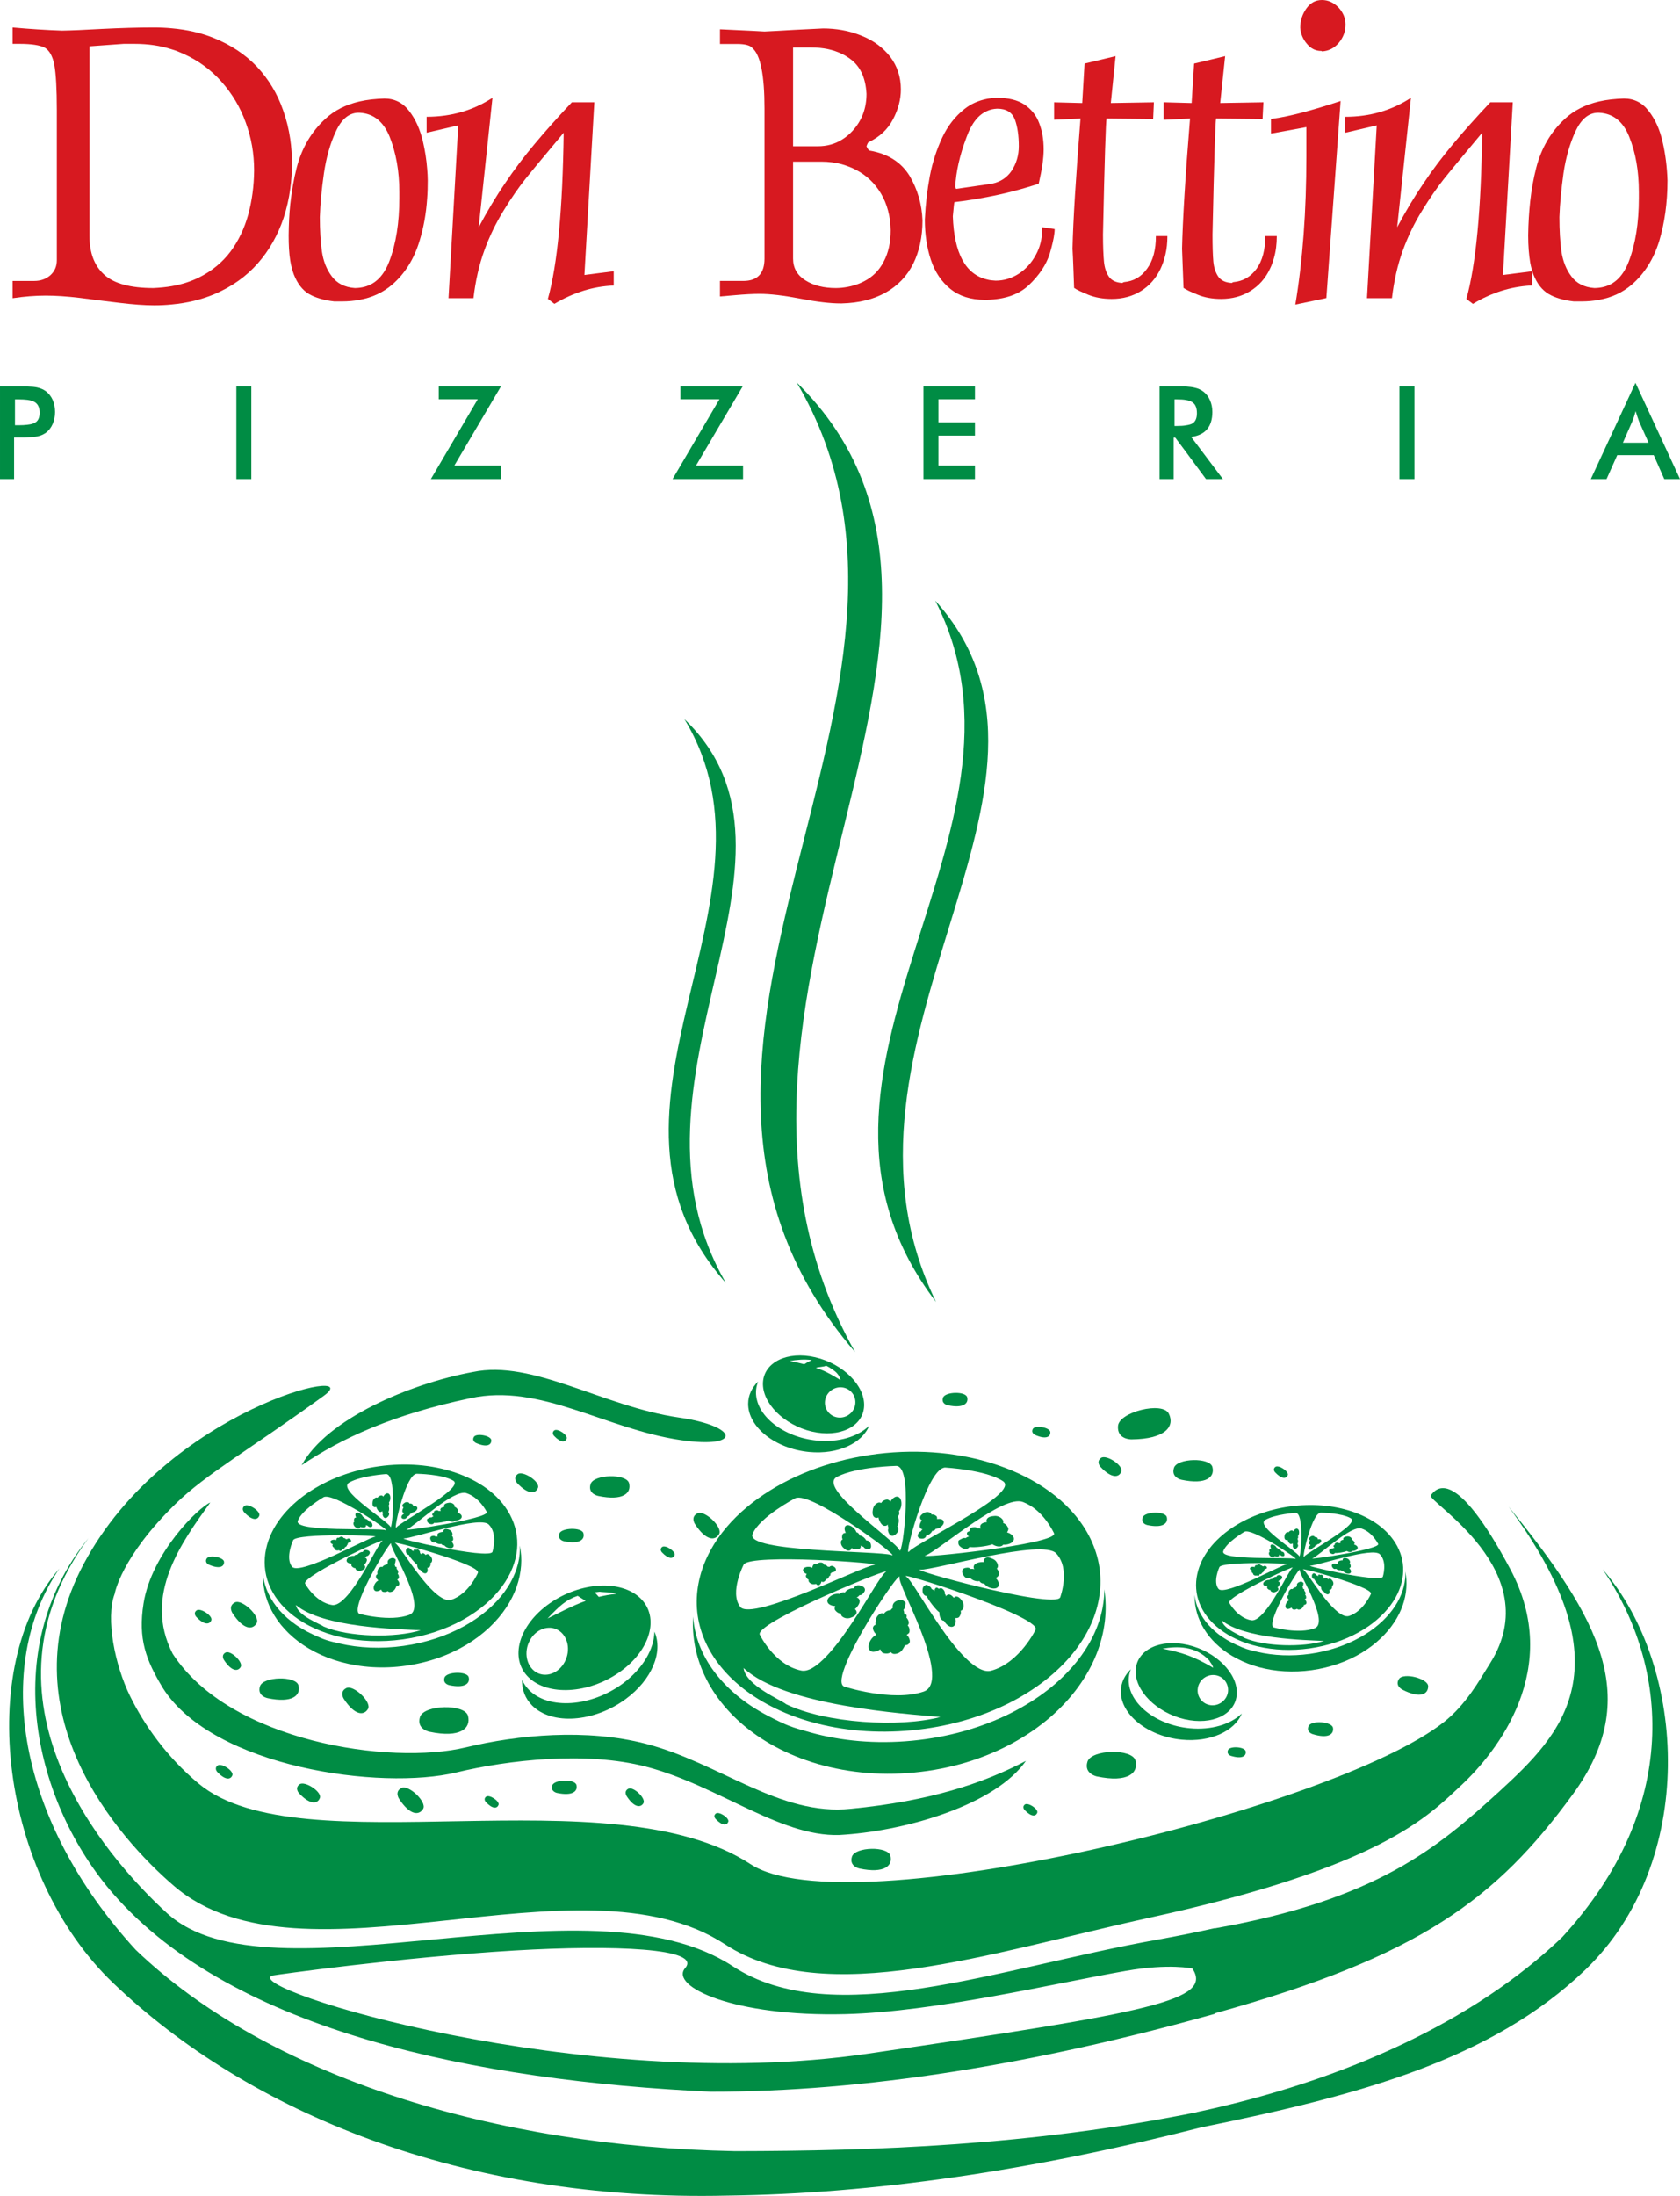 <?xml version="1.0" encoding="utf-8"?>
<!-- Generator: Adobe Illustrator 16.0.0, SVG Export Plug-In . SVG Version: 6.00 Build 0)  -->
<!DOCTYPE svg PUBLIC "-//W3C//DTD SVG 1.1//EN" "http://www.w3.org/Graphics/SVG/1.1/DTD/svg11.dtd">
<svg version="1.1" id="Layer_1" xmlns="http://www.w3.org/2000/svg" xmlns:xlink="http://www.w3.org/1999/xlink" x="0px" y="0px"
	 width="134.493px" height="175.749px" viewBox="29.131 8.503 134.493 175.749"
	 enable-background="new 29.131 8.503 134.493 175.749" xml:space="preserve">
<g>
	<polygon fill="#008C44" points="48.053,46.846 49.252,46.846 49.252,39.435 48.053,39.435 	"/>
	<polygon fill="#008C44" points="69.231,39.435 64.254,39.435 64.254,40.456 67.378,40.456 63.625,46.846 69.266,46.846 
		69.266,45.766 65.502,45.766 	"/>
	<path fill="#008C44" d="M32.801,39.813c-0.189-0.14-0.415-0.236-0.665-0.295c-0.19-0.048-0.463-0.071-0.82-0.083
		c-0.106,0-0.237,0-0.368,0h-1.817v7.412h1.128v-3.326h0.451h0.238c0.131,0,0.261,0,0.368-0.012c0.356-0.012,0.63-0.036,0.82-0.084
		c0.25-0.046,0.475-0.153,0.665-0.284c0.227-0.167,0.417-0.404,0.547-0.703c0.131-0.296,0.191-0.615,0.191-0.959
		c0-0.357-0.061-0.678-0.191-0.974C33.218,40.22,33.028,39.98,32.801,39.813L32.801,39.813z M31.97,42.309
		c-0.129,0.096-0.343,0.155-0.653,0.19c-0.191,0.024-0.416,0.037-0.677,0.037h-0.31v-2.069h0.31c0.261,0,0.486,0.013,0.677,0.037
		c0.285,0.034,0.486,0.106,0.63,0.202c0.238,0.165,0.356,0.44,0.356,0.832C32.303,41.906,32.196,42.167,31.97,42.309L31.97,42.309z"
		/>
	<path fill="#008C44" d="M125.757,42.866c0.286-0.331,0.43-0.808,0.43-1.388c0-0.345-0.061-0.654-0.189-0.94
		c-0.119-0.285-0.298-0.511-0.521-0.688c-0.203-0.155-0.428-0.26-0.701-0.319c-0.19-0.051-0.428-0.072-0.713-0.097
		c-0.131,0-0.272,0-0.428,0h-1.676v7.412h1.129v-3.315h0.131l0.844,1.129l1.615,2.187h1.354l-2.54-3.374
		C125.047,43.4,125.476,43.199,125.757,42.866L125.757,42.866z M123.371,42.595h-0.215v-2.128h0.215
		c0.272,0,0.501,0.013,0.688,0.048c0.25,0.036,0.43,0.108,0.56,0.203c0.224,0.166,0.332,0.449,0.332,0.854
		c0,0.38-0.108,0.641-0.312,0.795c-0.117,0.084-0.318,0.144-0.58,0.18C123.872,42.582,123.646,42.595,123.371,42.595L123.371,42.595
		z"/>
	<polygon fill="#008C44" points="141.164,46.846 142.364,46.846 142.364,39.435 141.164,39.435 	"/>
	<polygon fill="#008C44" points="88.581,39.435 83.604,39.435 83.604,40.456 86.727,40.456 82.974,46.846 88.616,46.846 
		88.616,45.766 84.851,45.766 	"/>
	<path fill="#008C44" d="M160.074,39.174l-0.013-0.037l-3.576,7.709h1.259l0.856-1.914h1.474h1.448l0.843,1.914h1.259
		L160.074,39.174L160.074,39.174z M160.074,43.937h-1.021l0.746-1.698c0.047-0.12,0.098-0.251,0.143-0.382
		c0.048-0.143,0.084-0.296,0.133-0.463v0.024c0.047,0.166,0.095,0.308,0.143,0.452c0.047,0.142,0.096,0.26,0.131,0.369l0.76,1.698
		H160.074L160.074,43.937z"/>
	<polygon fill="#008C44" points="103.06,46.846 107.181,46.846 107.181,45.766 104.259,45.766 104.259,43.365 107.181,43.365 
		107.181,42.309 104.259,42.309 104.259,40.456 107.181,40.456 107.181,39.435 103.06,39.435 	"/>
	<path fill="#008C44" d="M45.962,128.759c-0.871,0.335-4.697,4.006-5.341,8.088c-0.443,2.809,0.176,4.495,1.563,6.78
		c4.038,6.333,17.44,8.19,23.483,6.733c4.138-1.002,10.403-1.709,15.173-0.465c5.926,1.539,11.095,5.912,15.963,5.439
		c5.143-0.375,12.062-2.453,14.458-5.9c-3.396,1.789-7.723,3.228-14.021,3.836c-5.699,0.597-10.468-3.658-16.385-5.199
		c-4.772-1.243-10.28-0.719-14.418,0.279c-6.049,1.465-18.917-0.449-23.482-7.492C40.541,136.176,43.706,131.905,45.962,128.759
		L45.962,128.759z"/>
	<path fill="#008C44" d="M83.461,121.951c-6.057-0.876-11.679-4.651-16.464-3.644c-5.073,0.938-11.718,3.771-13.718,7.463
		c3.177-2.152,7.318-4.062,13.511-5.363c5.598-1.223,10.808,2.477,16.861,3.357C88.529,124.472,88.342,122.655,83.461,121.951
		L83.461,121.951z"/>
	<path fill="#008C44" d="M56.66,144.478c0.866,1.323,1.601,1.353,1.929,0.799c0.322-0.547-1.166-1.961-1.739-1.666
		C56.273,143.908,56.66,144.478,56.66,144.478L56.66,144.478z"/>
	<path fill="#008C44" d="M61.079,152.47c0.864,1.326,1.599,1.354,1.927,0.801c0.324-0.545-1.165-1.961-1.739-1.666
		C60.691,151.905,61.079,152.47,61.079,152.47L61.079,152.47z"/>
	<path fill="#008C44" d="M84.771,130.488c0.866,1.325,1.601,1.354,1.928,0.801c0.324-0.547-1.166-1.963-1.738-1.665
		C84.385,129.92,84.771,130.488,84.771,130.488L84.771,130.488z"/>
	<path fill="#008C44" d="M47.748,137.62c0.866,1.322,1.599,1.354,1.926,0.8c0.324-0.545-1.165-1.96-1.738-1.667
		C47.359,137.052,47.748,137.62,47.748,137.62L47.748,137.62z"/>
	<path fill="#008C44" d="M44.849,137.913c0.638,0.677,1.068,0.615,1.201,0.266c0.129-0.354-0.88-1.019-1.182-0.787
		C44.566,137.623,44.849,137.913,44.849,137.913L44.849,137.913z"/>
	<path fill="#008C44" d="M46.532,150.326c0.639,0.677,1.068,0.614,1.201,0.263c0.13-0.352-0.88-1.017-1.181-0.785
		C46.248,150.036,46.532,150.326,46.532,150.326L46.532,150.326z"/>
	<path fill="#008C44" d="M48.688,129.547c0.639,0.681,1.068,0.62,1.2,0.265c0.131-0.351-0.879-1.017-1.18-0.785
		C48.405,129.258,48.688,129.547,48.688,129.547L48.688,129.547z"/>
	<path fill="#008C44" d="M45.861,133.735c0.853,0.373,1.225,0.149,1.208-0.229c-0.016-0.374-1.208-0.59-1.394-0.259
		C45.487,133.581,45.861,133.735,45.861,133.735L45.861,133.735z"/>
	<path fill="#008C44" d="M70.54,127.212c0.884,0.936,1.478,0.855,1.661,0.365c0.182-0.486-1.215-1.407-1.633-1.088
		C70.149,126.812,70.54,127.212,70.54,127.212L70.54,127.212z"/>
	<path fill="#008C44" d="M53.081,152.035c0.882,0.938,1.476,0.856,1.66,0.364c0.18-0.482-1.218-1.404-1.635-1.086
		C52.688,151.636,53.081,152.035,53.081,152.035L53.081,152.035z"/>
	<path fill="#008C44" d="M141.394,143.729c1.404,0.725,2.059,0.389,2.07-0.258c0.012-0.634-1.982-1.132-2.336-0.593
		C140.776,143.425,141.394,143.729,141.394,143.729L141.394,143.729z"/>
	<path fill="#008C44" d="M127.679,149.032c0.893,0.275,1.233,0.013,1.176-0.36c-0.062-0.371-1.267-0.452-1.414-0.104
		C127.291,148.922,127.679,149.032,127.679,149.032L127.679,149.032z"/>
	<path fill="#008C44" d="M134.22,147.293c1.23,0.38,1.706,0.017,1.624-0.502c-0.081-0.511-1.752-0.623-1.956-0.14
		C133.681,147.142,134.22,147.293,134.22,147.293L134.22,147.293z"/>
	<path fill="#008C44" d="M73.488,123.425c0.537,0.569,0.896,0.518,1.009,0.223c0.109-0.297-0.738-0.855-0.992-0.662
		C73.25,123.183,73.488,123.425,73.488,123.425L73.488,123.425z"/>
	<path fill="#008C44" d="M131.214,126.343c0.536,0.57,0.896,0.52,1.01,0.223c0.108-0.295-0.74-0.854-0.992-0.659
		C130.976,126.101,131.214,126.343,131.214,126.343L131.214,126.343z"/>
	<path fill="#008C44" d="M82.126,132.747c0.539,0.572,0.899,0.521,1.009,0.225c0.111-0.295-0.737-0.854-0.992-0.658
		C81.89,132.506,82.126,132.747,82.126,132.747L82.126,132.747z"/>
	<path fill="#008C44" d="M111.159,153.366c0.539,0.57,0.898,0.519,1.009,0.221c0.11-0.294-0.737-0.854-0.991-0.66
		C110.921,153.123,111.159,153.366,111.159,153.366L111.159,153.366z"/>
	<path fill="#008C44" d="M68.031,152.735c0.539,0.57,0.898,0.519,1.01,0.221c0.109-0.294-0.737-0.854-0.993-0.659
		C67.793,152.492,68.031,152.735,68.031,152.735L68.031,152.735z"/>
	<path fill="#008C44" d="M86.424,154.084c0.537,0.569,0.897,0.519,1.009,0.224c0.109-0.298-0.739-0.856-0.993-0.662
		C86.185,153.842,86.424,154.084,86.424,154.084L86.424,154.084z"/>
	<path fill="#008C44" d="M67.254,123.998c0.854,0.374,1.224,0.151,1.208-0.229c-0.018-0.371-1.208-0.588-1.395-0.258
		C66.879,123.847,67.254,123.998,67.254,123.998L67.254,123.998z"/>
	<path fill="#008C44" d="M47.063,141.36c0.601,0.921,1.11,0.939,1.337,0.558c0.225-0.381-0.808-1.362-1.205-1.158
		C46.796,140.972,47.063,141.36,47.063,141.36L47.063,141.36z"/>
	<path fill="#008C44" d="M50.559,144.415c1.981,0.416,2.672-0.225,2.467-1.02c-0.201-0.787-2.83-0.723-3.081,0.064
		C49.694,144.253,50.559,144.415,50.559,144.415L50.559,144.415z"/>
	<path fill="#008C44" d="M79.304,152.265c0.6,0.918,1.11,0.937,1.337,0.557c0.224-0.383-0.809-1.364-1.207-1.158
		S79.304,152.265,79.304,152.265L79.304,152.265z"/>
	<path fill="#008C44" d="M97.946,158.052c1.979,0.415,2.672-0.224,2.467-1.021c-0.201-0.787-2.828-0.722-3.077,0.065
		C97.081,157.888,97.946,158.052,97.946,158.052L97.946,158.052z"/>
	<path fill="#008C44" d="M77.026,128.231c1.979,0.416,2.669-0.221,2.465-1.019c-0.201-0.788-2.827-0.721-3.078,0.065
		C76.16,128.072,77.026,128.231,77.026,128.231L77.026,128.231z"/>
	<path fill="#008C44" d="M63.519,147.104c2.471,0.518,3.332-0.276,3.078-1.271c-0.252-0.982-3.527-0.898-3.841,0.082
		C62.441,146.903,63.519,147.104,63.519,147.104L63.519,147.104z"/>
	<path fill="#008C44" d="M116.955,150.683c2.47,0.517,3.332-0.279,3.078-1.271c-0.253-0.983-3.529-0.9-3.843,0.081
		C115.877,150.479,116.955,150.683,116.955,150.683L116.955,150.683z"/>
	<path fill="#008C44" d="M65.102,143.375c1.244,0.263,1.678-0.138,1.549-0.642c-0.126-0.493-1.778-0.451-1.935,0.041
		C64.558,143.272,65.102,143.375,65.102,143.375L65.102,143.375z"/>
	<path fill="#008C44" d="M73.726,152c1.245,0.263,1.68-0.138,1.551-0.64c-0.127-0.494-1.777-0.452-1.936,0.041
		C73.183,151.897,73.726,152,73.726,152L73.726,152z"/>
	<path fill="#008C44" d="M74.289,131.858c1.244,0.259,1.678-0.144,1.549-0.643c-0.125-0.496-1.777-0.453-1.934,0.041
		C73.746,131.756,74.289,131.858,74.289,131.858L74.289,131.858z"/>
	<path fill="#008C44" d="M117.239,125.914c0.885,0.938,1.478,0.854,1.66,0.364c0.182-0.483-1.217-1.405-1.633-1.086
		C116.849,125.515,117.239,125.914,117.239,125.914L117.239,125.914z"/>
	<path fill="#008C44" d="M112.008,123.351c0.854,0.375,1.226,0.152,1.207-0.229c-0.019-0.373-1.207-0.589-1.396-0.26
		C111.635,123.196,112.008,123.351,112.008,123.351L112.008,123.351z"/>
	<path fill="#008C44" d="M123.724,126.938c1.981,0.414,2.674-0.225,2.467-1.021c-0.2-0.787-2.828-0.721-3.078,0.066
		C122.86,126.772,123.724,126.938,123.724,126.938L123.724,126.938z"/>
	<path fill="#008C44" d="M119.724,123.703c2.744-0.025,3.475-1.071,2.971-2.067c-0.492-0.986-3.955-0.134-4.06,0.981
		C118.532,123.737,119.724,123.703,119.724,123.703L119.724,123.703z"/>
	<path fill="#008C44" d="M120.987,130.562c1.244,0.261,1.678-0.142,1.551-0.643c-0.129-0.494-1.779-0.453-1.936,0.041
		C120.442,130.457,120.987,130.562,120.987,130.562L120.987,130.562z"/>
	<path fill="#008C44" d="M105.006,120.972c1.244,0.262,1.679-0.141,1.552-0.641c-0.127-0.496-1.779-0.454-1.937,0.041
		C104.463,120.869,105.006,120.972,105.006,120.972L105.006,120.972z"/>
	<path fill="#008C44" d="M98.708,122.618c-0.889,0.861-2.425,1.345-4.165,1.181c-2.711-0.258-4.91-1.998-4.891-3.876
		c0.004-0.3,0.064-0.582,0.171-0.849c-0.498,0.483-0.792,1.088-0.799,1.764c-0.019,1.878,2.177,3.616,4.888,3.873
		C96.198,124.927,98.138,124.026,98.708,122.618L98.708,122.618z"/>
	<path fill="#008C44" d="M128.543,145.646c-0.888,0.858-2.425,1.342-4.164,1.178c-2.712-0.254-4.909-1.996-4.892-3.875
		c0.006-0.301,0.064-0.582,0.173-0.848c-0.499,0.483-0.793,1.086-0.8,1.762c-0.019,1.879,2.178,3.617,4.89,3.873
		C126.035,147.952,127.972,147.051,128.543,145.646L128.543,145.646z"/>
	<path fill="#008C44" d="M124.235,140.155c-2.229-0.521-4.112,0.39-4.188,2.029c-0.075,1.635,1.683,3.392,3.908,3.914
		c2.231,0.521,4.112-0.395,4.187-2.031C128.222,142.431,126.464,140.673,124.235,140.155L124.235,140.155z M122.201,140.451
		c1.157-0.196,2.635-0.246,3.735,0.944c0.104,0.205,0.244,0.289,0.319,0.586C124.606,141.021,123.763,140.774,122.201,140.451
		L122.201,140.451z M127.435,143.929c-0.1,0.661-0.726,1.133-1.39,1.047c-0.667-0.09-1.127-0.701-1.024-1.362
		c0.1-0.66,0.724-1.13,1.388-1.044C127.071,142.655,127.528,143.269,127.435,143.929L127.435,143.929z"/>
	<path fill="#008C44" d="M81.522,139.091c-0.026,1.393-0.927,2.969-2.547,4.162c-2.532,1.86-5.894,2.096-7.478,0.521
		c-0.251-0.25-0.442-0.532-0.576-0.834c-0.014,0.785,0.249,1.507,0.819,2.072c1.584,1.574,4.943,1.338,7.474-0.522
		C81.346,142.925,82.233,140.696,81.522,139.091L81.522,139.091z"/>
	<path fill="#008C44" d="M80.414,136.433c-1.544-1.517-4.815-1.338-7.29,0.402c-2.472,1.737-3.231,4.389-1.688,5.904
		c1.544,1.516,4.82,1.334,7.29-0.406C81.198,140.601,81.958,137.946,80.414,136.433L80.414,136.433z M74.343,141.507
		c-0.486,0.924-1.517,1.299-2.291,0.833c-0.776-0.47-1.007-1.604-0.516-2.528c0.488-0.924,1.521-1.297,2.294-0.832
		C74.604,139.448,74.832,140.582,74.343,141.507L74.343,141.507z M72.963,138.038c0.937-0.988,1.49-1.506,2.416-1.812
		c0.204,0.129,0.434,0.277,0.634,0.406C74.908,137.031,73.949,137.56,72.963,138.038L72.963,138.038z M77.067,136.31
		c-0.103-0.121-0.215-0.246-0.334-0.363c0.127-0.021,0.262-0.034,0.401-0.051c0.32,0.053,0.941,0.021,1.346,0.17
		C77.977,136.116,77.508,136.201,77.067,136.31L77.067,136.31z"/>
	<path fill="#008C44" d="M117.131,133.86c-0.118-0.733-0.348-1.459-0.685-2.168c-0.327-0.682-0.741-1.317-1.229-1.904
		c-0.471-0.569-1.01-1.092-1.605-1.564c-1.141-0.914-2.494-1.664-3.973-2.229c-1.423-0.546-2.98-0.931-4.607-1.136
		c-1.596-0.198-3.284-0.229-5.021-0.064c-1.734,0.167-3.389,0.516-4.919,1.014c-1.558,0.506-3.017,1.178-4.309,1.98
		c-1.345,0.835-2.535,1.822-3.484,2.939c-0.494,0.576-0.924,1.191-1.279,1.842c-0.367,0.666-0.654,1.369-0.845,2.103
		c-0.198,0.759-0.285,1.515-0.265,2.256c0.022,0.769,0.158,1.526,0.408,2.259c0.258,0.758,0.632,1.487,1.12,2.182
		c0.504,0.715,1.126,1.388,1.859,2.005c0.752,0.633,1.618,1.206,2.586,1.701c0.988,0.509,2.077,0.933,3.255,1.26
		c2.411,0.673,5.128,0.924,7.985,0.651c2.854-0.271,5.478-1.03,7.719-2.145c1.093-0.546,2.082-1.17,2.958-1.854
		c0.857-0.67,1.602-1.396,2.219-2.159c0.604-0.744,1.088-1.521,1.446-2.318c0.349-0.772,0.58-1.563,0.688-2.354
		C117.263,135.39,117.256,134.621,117.131,133.86L117.131,133.86z M111.022,128.714c0.821,0.311,1.434,0.918,1.849,1.467
		c0.429,0.562,0.646,1.051,0.646,1.051c0.238,0.873-11.22,2.05-10.291,1.761c0.461-0.144,2.118-1.456,3.784-2.582
		C108.601,129.333,110.216,128.409,111.022,128.714L111.022,128.714z M103.755,126.942c0.346-0.594,0.705-0.986,1.049-0.984
		c0,0,3.278,0.186,4.623,1.094c0.703,0.473-0.912,1.641-2.847,2.814c-1.004,0.609-2.093,1.22-2.972,1.724
		c-0.896,0.515-1.568,0.916-1.7,1.089c-0.134,0.178-0.089-0.234,0.077-0.928c0.162-0.668,0.432-1.591,0.752-2.492
		C103.043,128.397,103.397,127.556,103.755,126.942L103.755,126.942z M96.143,126.698c1.568-0.813,4.741-0.873,4.741-0.873
		c0.336,0.01,0.534,0.408,0.647,1.005c0.114,0.62,0.136,1.466,0.104,2.328c-0.031,0.901-0.121,1.825-0.22,2.493
		c-0.104,0.691-0.216,1.096-0.28,0.914c-0.062-0.18-0.562-0.625-1.234-1.19c-0.649-0.549-1.451-1.207-2.166-1.854
		C96.381,128.297,95.336,127.116,96.143,126.698L96.143,126.698z M96.922,141.519c0.414-0.987,1.071-2.189,1.738-3.299
		c0.637-1.058,1.286-2.039,1.756-2.693c0.459-0.635,0.758-0.979,0.724-0.801c-0.035,0.178,0.178,0.713,0.496,1.446
		c0.329,0.754,0.775,1.733,1.176,2.75c0.418,1.063,0.783,2.173,0.903,3.086c0.124,0.946-0.021,1.665-0.639,1.878
		c-1.245,0.428-2.863,0.325-4.152,0.114c-1.274-0.208-2.218-0.517-2.218-0.517C96.332,143.323,96.491,142.546,96.922,141.519
		L96.922,141.519z M95.272,141.078c-0.733,0.765-1.432,1.239-1.984,1.131c-1.094-0.215-1.946-0.966-2.512-1.642
		c-0.547-0.655-0.828-1.248-0.828-1.248c-0.08-0.262,0.615-0.764,1.671-1.35c1.035-0.574,2.41-1.23,3.742-1.822
		c2.583-1.151,5.039-2.088,4.666-1.824c-0.187,0.134-0.523,0.65-0.969,1.359c-0.459,0.733-1.035,1.688-1.677,2.647
		C96.718,139.328,95.987,140.334,95.272,141.078L95.272,141.078z M89.373,131.29c0.275-0.697,1.156-1.43,1.95-1.977
		c0.775-0.535,1.48-0.903,1.48-0.903c0.315-0.14,0.945,0.059,1.722,0.434c0.796,0.386,1.758,0.968,2.687,1.581
		c0.961,0.633,1.891,1.299,2.531,1.797c0.662,0.512,1.005,0.836,0.762,0.742c-0.48-0.178-3.459-0.229-6.229-0.427
		C91.567,132.345,89.09,132.013,89.373,131.29L89.373,131.29z M88.21,134.938c0.18-0.687,0.463-1.225,0.463-1.225
		c0.299-0.441,3.087-0.465,5.723-0.363c2.68,0.103,5.229,0.338,4.726,0.398c-0.502,0.064-2.817,1.145-5.223,2.109
		c-2.488,0.994-5.044,1.854-5.509,1.25C87.939,136.521,88.021,135.646,88.21,134.938L88.21,134.938z M92.064,144.899
		c-0.371-0.332-3.246-1.498-3.406-2.897c3.268,3.04,12.833,3.653,15.759,3.92C101.147,146.786,95.21,146.42,92.064,144.899
		L92.064,144.899z M112.045,138.919c0,0-0.308,0.645-0.897,1.379c-0.606,0.754-1.515,1.605-2.668,1.918
		c-0.578,0.157-1.297-0.277-2.047-1.01c-0.728-0.713-1.465-1.688-2.132-2.659c-0.641-0.933-1.216-1.858-1.671-2.567
		c-0.439-0.688-0.775-1.183-0.963-1.301c-0.188-0.117,0.333,0.004,1.221,0.27c0.899,0.264,2.194,0.688,3.531,1.164
		c1.374,0.49,2.8,1.043,3.878,1.548C111.403,138.178,112.133,138.64,112.045,138.919L112.045,138.919z M114.284,135.033
		c-0.062,0.739-0.282,1.323-0.282,1.323c-0.134,0.238-1.021,0.203-2.252,0.02c-1.215-0.184-2.742-0.513-4.183-0.857
		c-2.797-0.675-5.269-1.418-4.76-1.388c0.514,0.032,3.03-0.61,5.491-1.095c2.435-0.477,4.847-0.807,5.396-0.2
		C114.263,133.461,114.349,134.317,114.284,135.033L114.284,135.033z"/>
	<path fill="#008C44" d="M101.192,128.427c-0.101-0.142-0.264-0.183-0.418-0.107c-0.178,0.09-0.291,0.229-0.354,0.357
		c-0.047-0.052-0.104-0.102-0.18-0.138c-0.038-0.021-0.085-0.026-0.128-0.019c-0.26,0.047-0.381,0.168-0.439,0.276
		c-0.085-0.051-0.191-0.054-0.29-0.007c-0.304,0.15-0.36,0.457-0.368,0.491c-0.041,0.229-0.072,0.553,0.15,0.672
		c0.07,0.037,0.168,0.057,0.294-0.002c0.008,0.085,0.028,0.153,0.054,0.202c-0.003-0.006-0.005-0.008-0.006-0.012
		c0.092,0.221,0.242,0.51,0.494,0.485c0.064-0.003,0.139-0.031,0.205-0.108c-0.001,0.104,0.014,0.199,0.059,0.278
		c-0.061,0.115-0.052,0.229-0.025,0.292l0.007,0.023c0.042,0.113,0.096,0.268,0.261,0.303c0.156,0.036,0.288-0.068,0.385-0.166
		c0.135-0.133,0.174-0.264,0.164-0.378c-0.009-0.081-0.043-0.153-0.09-0.21c0.149-0.236,0.155-0.596,0.041-0.786
		c0.053-0.053,0.071-0.097,0.084-0.122c0.045-0.096,0.045-0.199,0-0.294C101.334,129.187,101.358,128.659,101.192,128.427
		L101.192,128.427z"/>
	<path fill="#008C44" d="M104.679,130.401c0.029-0.127-0.029-0.241-0.148-0.291c-0.141-0.057-0.277-0.051-0.383-0.022
		c0.008-0.054,0.004-0.11-0.012-0.172c-0.008-0.032-0.025-0.062-0.054-0.083c-0.159-0.122-0.287-0.131-0.379-0.109
		c-0.015-0.076-0.062-0.137-0.142-0.168c-0.238-0.099-0.44,0.021-0.463,0.034c-0.152,0.093-0.353,0.238-0.309,0.425
		c0.014,0.058,0.051,0.123,0.146,0.166c-0.045,0.047-0.072,0.094-0.086,0.133c0-0.004,0-0.008,0.002-0.01
		c-0.08,0.16-0.168,0.395-0.028,0.524c0.034,0.032,0.089,0.062,0.163,0.062c-0.057,0.051-0.104,0.107-0.127,0.17
		c-0.098,0.027-0.156,0.09-0.182,0.137l-0.009,0.016c-0.044,0.078-0.104,0.188-0.042,0.301c0.059,0.104,0.186,0.129,0.287,0.135
		c0.143,0.01,0.238-0.033,0.297-0.099c0.043-0.044,0.064-0.1,0.075-0.153c0.211-0.032,0.417-0.211,0.469-0.371
		c0.058,0.004,0.091-0.008,0.112-0.015c0.074-0.021,0.135-0.075,0.168-0.147C104.313,130.863,104.629,130.613,104.679,130.401
		L104.679,130.401z"/>
	<path fill="#008C44" d="M95.403,136.476c-0.077,0.155-0.035,0.317,0.104,0.418c0.162,0.115,0.34,0.146,0.484,0.145
		c-0.027,0.066-0.042,0.141-0.04,0.225c0.002,0.043,0.019,0.086,0.047,0.12c0.164,0.208,0.33,0.259,0.452,0.257
		c-0.004,0.099,0.042,0.195,0.13,0.258c0.277,0.197,0.571,0.106,0.604,0.095c0.224-0.071,0.523-0.198,0.522-0.45
		c0-0.077-0.028-0.175-0.14-0.258c0.068-0.047,0.121-0.102,0.15-0.143c-0.002,0.002-0.004,0.008-0.006,0.012
		c0.148-0.186,0.333-0.456,0.193-0.668c-0.034-0.053-0.094-0.105-0.189-0.129c0.088-0.047,0.167-0.107,0.215-0.181
		c0.133-0.003,0.229-0.065,0.272-0.116c-0.001,0.002,0.016-0.02,0.016-0.02c0.08-0.088,0.188-0.21,0.146-0.372
		c-0.043-0.153-0.199-0.221-0.329-0.261c-0.181-0.055-0.315-0.028-0.411,0.037c-0.066,0.045-0.114,0.106-0.141,0.175
		c-0.283-0.021-0.603,0.146-0.714,0.335c-0.071-0.018-0.119-0.018-0.147-0.016c-0.104,0.008-0.196,0.057-0.259,0.139
		C96.008,135.99,95.53,136.218,95.403,136.476L95.403,136.476z"/>
	<path fill="#008C44" d="M108.876,135.61c0.163-0.059,0.247-0.204,0.216-0.373c-0.038-0.193-0.143-0.342-0.25-0.438
		c0.065-0.032,0.13-0.073,0.183-0.135c0.031-0.032,0.052-0.073,0.055-0.118c0.025-0.266-0.061-0.415-0.148-0.498
		c0.071-0.068,0.104-0.17,0.084-0.275c-0.062-0.336-0.339-0.474-0.371-0.487c-0.209-0.104-0.516-0.224-0.688-0.039
		c-0.054,0.057-0.099,0.146-0.077,0.282c-0.083-0.014-0.158-0.012-0.209-0.002c0.004-0.002,0.008-0.004,0.014-0.006
		c-0.236,0.031-0.557,0.101-0.604,0.348c-0.012,0.062-0.006,0.143,0.048,0.225c-0.097-0.027-0.192-0.039-0.28-0.018
		c-0.097-0.09-0.207-0.111-0.275-0.106l-0.024,0.005c-0.118,0.006-0.282,0.02-0.362,0.166c-0.074,0.142-0.01,0.297,0.059,0.414
		c0.091,0.165,0.207,0.24,0.318,0.264c0.08,0.015,0.158,0,0.225-0.029c0.189,0.209,0.533,0.309,0.747,0.25
		c0.038,0.066,0.075,0.098,0.097,0.113c0.078,0.07,0.18,0.1,0.281,0.082C108.104,135.54,108.604,135.708,108.876,135.61
		L108.876,135.61z"/>
	<path fill="#008C44" d="M110.211,131.431c-0.135-0.164-0.312-0.246-0.461-0.283c0.045-0.06,0.08-0.133,0.101-0.221
		c0.012-0.044,0.006-0.095-0.013-0.138c-0.114-0.261-0.272-0.356-0.399-0.39c0.031-0.103,0.012-0.213-0.064-0.305
		c-0.232-0.279-0.564-0.265-0.602-0.263c-0.252,0.015-0.599,0.062-0.666,0.326c-0.004,0.018,0.004,0.08,0.022,0.164
		c-0.212,0.028-0.478,0.097-0.521,0.313c-0.008,0.059-0.004,0.133,0.047,0.209c-0.092-0.025-0.182-0.035-0.262-0.019
		c-0.088-0.083-0.191-0.101-0.256-0.097l-0.021,0.002c-0.111,0.008-0.264,0.02-0.338,0.156c-0.028,0.055-0.035,0.109-0.028,0.165
		c-0.142,0.044-0.249,0.099-0.2,0.242c0.021,0.065,0.067,0.138,0.162,0.187c-0.104,0.023-0.203,0.062-0.273,0.129
		c-0.137-0.033-0.252,0.005-0.313,0.047c0.001-0.001-0.19,0.098-0.19,0.098c-0.106,0.071-0.084,0.085-0.08,0.264
		c0.002,0.172,0.146,0.282,0.27,0.358c0.171,0.106,0.318,0.116,0.436,0.079c0.082-0.029,0.147-0.084,0.194-0.146
		c0.265,0.09,1.489-0.057,1.822-0.211c0.222,0.154,0.521,0.219,0.704,0.155c0.07-0.024,0.125-0.067,0.158-0.121
		c0.299,0.021,0.623-0.077,0.769-0.241C110.327,131.754,110.329,131.572,110.211,131.431L110.211,131.431z"/>
	<path fill="#008C44" d="M105.604,138.49c0.062-0.181,0.045-0.353,0.004-0.484c0.066,0.004,0.14-0.002,0.216-0.026
		c0.04-0.013,0.075-0.039,0.1-0.073c0.146-0.209,0.147-0.373,0.114-0.486c0.092-0.022,0.167-0.092,0.202-0.19
		c0.106-0.31-0.06-0.556-0.078-0.584c-0.125-0.185-0.323-0.429-0.556-0.357c-0.02,0.004-0.062,0.039-0.116,0.093
		c-0.121-0.149-0.298-0.319-0.481-0.252c-0.05,0.019-0.104,0.056-0.14,0.134c-0.022-0.082-0.056-0.158-0.108-0.21
		c0.024-0.104-0.01-0.196-0.044-0.243c0.002,0.002-0.01-0.017-0.01-0.017c-0.058-0.08-0.138-0.19-0.274-0.185
		c-0.056,0.002-0.104,0.024-0.143,0.055c-0.1-0.086-0.189-0.145-0.277-0.042c-0.039,0.048-0.074,0.117-0.068,0.212
		c-0.066-0.07-0.145-0.126-0.226-0.15c-0.038-0.119-0.12-0.19-0.181-0.219l-0.164-0.102c-0.104-0.051-0.104-0.025-0.239,0.061
		c-0.132,0.08-0.149,0.241-0.151,0.37c-0.002,0.183,0.06,0.3,0.144,0.37c0.062,0.049,0.132,0.077,0.201,0.083
		c0.053,0.244,0.735,1.116,1.007,1.302c-0.018,0.238,0.068,0.5,0.206,0.609c0.052,0.043,0.108,0.064,0.167,0.066
		c0.121,0.24,0.348,0.442,0.54,0.477C105.411,138.728,105.551,138.646,105.604,138.49L105.604,138.49z"/>
	<path fill="#008C44" d="M101.942,139.092c0.024-0.265-0.06-0.416-0.148-0.5c0.073-0.067,0.105-0.17,0.086-0.276
		c-0.029-0.158-0.107-0.272-0.186-0.35c0.041-0.126,0.043-0.228-0.092-0.275c-0.021-0.008-0.051-0.015-0.078-0.02
		c-0.004-0.121-0.025-0.234-0.069-0.322c0.086-0.086,0.119-0.19,0.126-0.259c0,0.002,0.043-0.228,0.043-0.228
		c0.012-0.139-0.016-0.127-0.169-0.244c-0.147-0.111-0.338-0.064-0.485-0.012c-0.203,0.074-0.311,0.195-0.353,0.318
		c-0.032,0.092-0.029,0.18-0.009,0.262c-0.049,0.032-0.115,0.104-0.19,0.196c-0.026-0.005-0.053-0.006-0.078-0.002
		c-0.261,0.05-0.382,0.171-0.438,0.278c-0.086-0.051-0.192-0.055-0.289-0.008c-0.307,0.151-0.364,0.455-0.369,0.488
		c-0.021,0.123-0.041,0.271-0.02,0.405c-0.07,0.021-0.135,0.062-0.177,0.138c-0.075,0.144-0.009,0.295,0.058,0.414
		c0.051,0.096,0.113,0.159,0.178,0.2c-0.002,0.021-0.006,0.038-0.006,0.056c-0.387,0.172-0.668,0.713-0.606,1.039
		c0.036,0.195,0.188,0.318,0.39,0.314c0.229-0.009,0.414-0.1,0.545-0.206c0.022,0.08,0.062,0.157,0.119,0.231
		c0.032,0.041,0.077,0.069,0.127,0.08c0.297,0.078,0.482,0.01,0.596-0.078c0.066,0.095,0.174,0.15,0.301,0.146
		c0.395-0.012,0.602-0.301,0.623-0.336c0.072-0.104,0.152-0.23,0.201-0.361c0.062,0,0.121-0.008,0.172-0.027
		c0.162-0.057,0.248-0.204,0.216-0.374c-0.036-0.195-0.144-0.343-0.247-0.438c0.064-0.029,0.125-0.074,0.182-0.135
		C101.921,139.178,101.938,139.135,101.942,139.092L101.942,139.092z"/>
	<path fill="#008C44" d="M95.079,135.101c0.127-0.069,0.169-0.152,0.18-0.221c0.053,0.012,0.109-0.003,0.152-0.048
		c0.062-0.062,0.09-0.132,0.101-0.188c0.07-0.021,0.116-0.052,0.098-0.129c-0.004-0.013-0.01-0.025-0.017-0.041
		c0.055-0.037,0.1-0.084,0.126-0.131c0.065,0.01,0.122-0.005,0.154-0.023c-0.002,0,0.118-0.051,0.118-0.051
		c0.065-0.035,0.052-0.043,0.058-0.149c0.005-0.103-0.075-0.173-0.146-0.224c-0.096-0.068-0.184-0.082-0.253-0.062
		c-0.05,0.014-0.09,0.044-0.121,0.077c-0.029-0.011-0.082-0.021-0.147-0.025c-0.005-0.013-0.013-0.024-0.024-0.036
		c-0.101-0.104-0.193-0.123-0.26-0.113c-0.005-0.055-0.035-0.104-0.087-0.133c-0.161-0.093-0.318-0.023-0.334-0.018
		c-0.062,0.025-0.136,0.066-0.188,0.117c-0.032-0.026-0.07-0.042-0.117-0.038c-0.087,0.01-0.137,0.086-0.171,0.153
		c-0.026,0.055-0.037,0.101-0.037,0.143c-0.008,0.004-0.018,0.009-0.027,0.016c-0.195-0.123-0.528-0.084-0.656,0.043
		c-0.077,0.078-0.086,0.186-0.022,0.272c0.074,0.104,0.173,0.156,0.259,0.185c-0.029,0.034-0.052,0.076-0.068,0.129
		c-0.007,0.025-0.007,0.055,0.003,0.082c0.058,0.153,0.145,0.219,0.219,0.244c-0.023,0.059-0.014,0.125,0.026,0.182
		c0.127,0.177,0.322,0.18,0.343,0.18c0.07,0,0.155-0.002,0.227-0.023c0.021,0.028,0.042,0.057,0.065,0.071
		c0.078,0.056,0.169,0.05,0.237-0.018c0.077-0.076,0.109-0.171,0.122-0.248c0.033,0.021,0.073,0.034,0.117,0.043
		C95.032,135.117,95.058,135.115,95.079,135.101L95.079,135.101z"/>
	<path fill="#008C44" d="M97.015,130.571c-0.143-0.004-0.249,0.082-0.264,0.214c-0.019,0.155,0.029,0.297,0.09,0.397
		c-0.06,0.004-0.119,0.018-0.177,0.045c-0.032,0.017-0.057,0.043-0.072,0.074c-0.082,0.188-0.054,0.324-0.004,0.411
		c-0.073,0.031-0.125,0.095-0.135,0.181c-0.032,0.268,0.155,0.449,0.174,0.469c0.144,0.139,0.356,0.312,0.54,0.229
		c0.057-0.025,0.114-0.082,0.132-0.188c0.062,0.033,0.121,0.057,0.164,0.062c-0.004,0-0.01,0-0.011,0
		c0.195,0.045,0.465,0.088,0.562-0.081c0.023-0.046,0.039-0.105,0.017-0.181c0.069,0.047,0.146,0.085,0.22,0.095
		c0.055,0.094,0.139,0.143,0.193,0.159c-0.002,0,0.02,0.005,0.02,0.005c0.098,0.027,0.23,0.064,0.329-0.021
		c0.095-0.082,0.08-0.217,0.056-0.324c-0.031-0.146-0.104-0.237-0.188-0.284c-0.062-0.032-0.125-0.046-0.187-0.044
		c-0.099-0.209-0.347-0.385-0.529-0.4c-0.014-0.06-0.036-0.095-0.049-0.111c-0.047-0.073-0.119-0.125-0.205-0.143
		C97.608,130.847,97.251,130.576,97.015,130.571L97.015,130.571z"/>
	<path fill="#008C44" d="M117.464,136.776c-0.109,0.807-0.347,1.613-0.701,2.4c-0.367,0.812-0.859,1.605-1.474,2.365
		c-0.632,0.779-1.388,1.52-2.261,2.202c-0.894,0.698-1.903,1.332-3.018,1.889c-2.281,1.136-4.955,1.911-7.867,2.188
		c-2.908,0.277-5.68,0.02-8.137-0.664c-1.584-0.442-1.841-0.529-3.319-1.287c-0.986-0.507-1.868-1.09-2.634-1.737
		c-0.747-0.63-1.38-1.315-1.895-2.044c-0.497-0.706-0.88-1.451-1.142-2.224c-0.219-0.644-0.352-1.304-0.399-1.976
		c-0.017,0.299-0.021,0.601-0.011,0.897c0.03,0.873,0.179,1.729,0.441,2.563c0.271,0.86,0.662,1.691,1.17,2.484
		c0.521,0.814,1.166,1.583,1.92,2.291c0.776,0.727,1.669,1.383,2.663,1.957c1.019,0.586,2.138,1.077,3.345,1.463
		c2.473,0.786,5.255,1.102,8.175,0.823c2.918-0.276,5.591-1.112,7.871-2.353c1.113-0.604,2.119-1.302,3.008-2.065
		c0.869-0.751,1.619-1.566,2.246-2.425c0.607-0.838,1.097-1.715,1.455-2.613c0.349-0.872,0.576-1.764,0.682-2.661
		c0.098-0.853,0.083-1.707-0.045-2.553C117.539,136.062,117.515,136.419,117.464,136.776L117.464,136.776z"/>
	<path fill="#008C44" d="M70.442,131.063c-0.096-0.459-0.26-0.903-0.49-1.338c-0.224-0.42-0.501-0.808-0.821-1.16
		c-0.312-0.342-0.665-0.656-1.051-0.938c-0.74-0.542-1.611-0.972-2.553-1.285c-0.906-0.304-1.895-0.501-2.92-0.583
		c-1.005-0.081-2.065-0.052-3.147,0.1c-1.084,0.149-2.11,0.416-3.055,0.771c-0.963,0.36-1.859,0.823-2.647,1.362
		c-0.818,0.561-1.537,1.214-2.1,1.938c-0.295,0.377-0.548,0.774-0.752,1.19c-0.211,0.428-0.373,0.877-0.471,1.342
		c-0.104,0.481-0.137,0.955-0.103,1.42c0.035,0.484,0.142,0.951,0.318,1.407c0.183,0.465,0.438,0.915,0.764,1.335
		c0.335,0.435,0.745,0.839,1.221,1.203c0.488,0.378,1.048,0.714,1.667,0.995c0.635,0.291,1.33,0.527,2.076,0.701
		c1.53,0.354,3.241,0.434,5.022,0.185c1.783-0.25,3.405-0.8,4.779-1.558c0.67-0.373,1.275-0.793,1.804-1.244
		c0.518-0.444,0.963-0.92,1.33-1.415c0.357-0.484,0.64-0.984,0.841-1.495c0.198-0.493,0.321-0.994,0.368-1.493
		C70.566,132.019,70.54,131.536,70.442,131.063L70.442,131.063z M66.469,128.008c0.524,0.173,0.926,0.536,1.202,0.867
		c0.283,0.341,0.431,0.642,0.431,0.642c0.175,0.541-6.975,1.598-6.401,1.389c0.285-0.104,1.29-0.971,2.301-1.725
		C64.969,128.462,65.956,127.84,66.469,128.008L66.469,128.008z M61.864,127.101c0.201-0.384,0.417-0.642,0.634-0.646
		c0,0,2.057,0.025,2.927,0.557c0.452,0.275-0.528,1.057-1.708,1.846c-0.613,0.406-1.278,0.82-1.814,1.162
		c-0.547,0.348-0.958,0.616-1.037,0.729c-0.079,0.112-0.062-0.146,0.024-0.583c0.084-0.424,0.225-1.01,0.4-1.582
		C61.459,128.031,61.657,127.493,61.864,127.101L61.864,127.101z M57.086,127.158c0.961-0.552,2.949-0.679,2.949-0.679
		c0.208-0.002,0.347,0.24,0.433,0.612c0.088,0.384,0.125,0.911,0.13,1.454c0.005,0.566-0.024,1.148-0.069,1.569
		c-0.046,0.438-0.104,0.694-0.15,0.581c-0.043-0.111-0.37-0.374-0.806-0.711c-0.422-0.328-0.943-0.719-1.409-1.104
		C57.28,128.153,56.593,127.442,57.086,127.158L57.086,127.158z M57.987,136.425c0.233-0.63,0.611-1.4,0.999-2.115
		c0.37-0.681,0.75-1.313,1.027-1.734c0.269-0.412,0.445-0.637,0.429-0.525c-0.017,0.115,0.134,0.444,0.353,0.895
		c0.229,0.464,0.535,1.065,0.812,1.691c0.292,0.655,0.552,1.34,0.652,1.909c0.104,0.589,0.034,1.044-0.347,1.194
		c-0.77,0.303-1.787,0.281-2.6,0.187c-0.804-0.092-1.405-0.262-1.405-0.262C57.667,137.574,57.746,137.081,57.987,136.425
		L57.987,136.425z M56.942,136.194c-0.438,0.5-0.863,0.815-1.212,0.766c-0.692-0.105-1.246-0.552-1.621-0.958
		c-0.362-0.396-0.555-0.762-0.555-0.762c-0.056-0.16,0.366-0.494,1.011-0.894c0.632-0.389,1.477-0.834,2.294-1.246
		c1.588-0.793,3.101-1.445,2.875-1.271c-0.113,0.087-0.312,0.421-0.571,0.878c-0.266,0.473-0.602,1.087-0.977,1.706
		C57.799,135.06,57.368,135.709,56.942,136.194L56.942,136.194z M52.971,130.228c0.154-0.445,0.685-0.932,1.167-1.295
		c0.471-0.358,0.903-0.606,0.903-0.606c0.194-0.097,0.596,0.008,1.091,0.222c0.51,0.223,1.129,0.559,1.729,0.915
		c0.62,0.371,1.221,0.767,1.637,1.06c0.428,0.305,0.652,0.494,0.499,0.445c-0.307-0.1-2.175-0.05-3.917-0.097
		C54.376,130.825,52.813,130.687,52.971,130.228L52.971,130.228z M52.345,132.544c0.094-0.436,0.257-0.779,0.257-0.779
		c0.173-0.285,1.92-0.379,3.576-0.389c1.682-0.008,3.286,0.066,2.974,0.121c-0.313,0.052-1.735,0.794-3.216,1.465
		c-1.531,0.695-3.11,1.305-3.418,0.938C52.218,133.544,52.247,132.993,52.345,132.544L52.345,132.544z M55.037,138.681
		c-0.24-0.197-2.075-0.848-2.215-1.722c2.132,1.813,8.144,1.933,9.987,2.019C60.784,139.61,57.052,139.548,55.037,138.681
		L55.037,138.681z M67.395,134.374c0,0-0.175,0.415-0.525,0.891c-0.359,0.488-0.906,1.051-1.617,1.276
		c-0.359,0.114-0.822-0.138-1.312-0.576c-0.476-0.428-0.967-1.017-1.411-1.606c-0.428-0.565-0.813-1.129-1.119-1.563
		c-0.294-0.418-0.52-0.72-0.64-0.788s0.209-0.006,0.772,0.135c0.571,0.145,1.395,0.368,2.246,0.633
		c0.876,0.27,1.784,0.576,2.474,0.86C66.971,133.928,67.441,134.194,67.395,134.374L67.395,134.374z M68.691,131.877
		c-0.02,0.467-0.14,0.838-0.14,0.838c-0.079,0.153-0.636,0.156-1.412,0.075c-0.767-0.082-1.732-0.244-2.646-0.421
		c-1.772-0.345-3.341-0.742-3.021-0.737c0.321,0.005,1.881-0.468,3.41-0.837c1.513-0.367,3.016-0.644,3.378-0.278
		C68.633,130.892,68.708,131.428,68.691,131.877L68.691,131.877z"/>
	<path fill="#008C44" d="M60.301,128.101c-0.066-0.086-0.17-0.104-0.265-0.056c-0.109,0.06-0.175,0.153-0.213,0.236
		c-0.03-0.034-0.068-0.062-0.115-0.083c-0.024-0.012-0.055-0.016-0.081-0.008c-0.163,0.037-0.235,0.117-0.268,0.186
		c-0.055-0.029-0.121-0.029-0.182,0.005c-0.188,0.103-0.214,0.295-0.217,0.316c-0.021,0.146-0.031,0.35,0.113,0.418
		c0.044,0.022,0.104,0.028,0.183-0.011c0.008,0.054,0.024,0.098,0.041,0.125c-0.002-0.002-0.003-0.004-0.005-0.006
		c0.063,0.135,0.167,0.312,0.324,0.291c0.04-0.005,0.085-0.025,0.125-0.072c0.002,0.062,0.014,0.125,0.044,0.17
		c-0.035,0.074-0.024,0.146-0.007,0.188c-0.001-0.001,0.006,0.012,0.006,0.012c0.028,0.07,0.066,0.164,0.171,0.185
		c0.098,0.019,0.178-0.052,0.235-0.113c0.08-0.09,0.102-0.173,0.092-0.243c-0.007-0.051-0.031-0.095-0.062-0.127
		c0.088-0.156,0.081-0.381,0.004-0.494c0.031-0.037,0.042-0.063,0.05-0.08c0.024-0.062,0.022-0.127-0.01-0.186
		C60.41,128.573,60.412,128.242,60.301,128.101L60.301,128.101z"/>
	<path fill="#008C44" d="M62.54,129.242c0.016-0.081-0.024-0.152-0.102-0.177c-0.088-0.034-0.174-0.026-0.24-0.006
		c0.003-0.033,0.001-0.069-0.012-0.106c-0.005-0.021-0.016-0.038-0.035-0.052c-0.103-0.073-0.185-0.074-0.242-0.059
		c-0.009-0.047-0.043-0.085-0.093-0.101c-0.152-0.056-0.275,0.024-0.289,0.036c-0.092,0.061-0.214,0.156-0.181,0.272
		c0.009,0.033,0.037,0.074,0.096,0.099c-0.027,0.031-0.043,0.062-0.051,0.088c0.001-0.006,0.001-0.006,0.002-0.008
		c-0.045,0.104-0.095,0.252-0.003,0.33c0.023,0.021,0.058,0.037,0.104,0.037c-0.034,0.031-0.064,0.068-0.075,0.11
		c-0.061,0.017-0.096,0.06-0.11,0.088c0.001-0.001-0.005,0.009-0.005,0.009c-0.025,0.051-0.06,0.121-0.018,0.189
		c0.041,0.064,0.119,0.074,0.185,0.076c0.09,0,0.148-0.027,0.184-0.068c0.024-0.029,0.038-0.064,0.042-0.1
		c0.132-0.027,0.258-0.145,0.283-0.246c0.036,0,0.058-0.01,0.071-0.012c0.047-0.017,0.083-0.051,0.101-0.1
		C62.326,129.543,62.515,129.376,62.54,129.242L62.54,129.242z"/>
	<path fill="#008C44" d="M56.896,133.308c-0.044,0.099-0.015,0.199,0.076,0.258c0.104,0.068,0.216,0.084,0.307,0.078
		c-0.015,0.043-0.021,0.088-0.017,0.139c0.002,0.029,0.012,0.057,0.031,0.078c0.108,0.125,0.214,0.149,0.29,0.146
		c0,0.062,0.033,0.121,0.089,0.158c0.18,0.115,0.362,0.05,0.382,0.042c0.138-0.051,0.325-0.142,0.315-0.298
		c-0.002-0.049-0.022-0.105-0.094-0.158c0.042-0.031,0.073-0.064,0.09-0.092c-0.001,0.002-0.001,0.004-0.003,0.006
		c0.089-0.119,0.195-0.293,0.104-0.422c-0.024-0.033-0.062-0.064-0.125-0.076c0.055-0.031,0.104-0.072,0.132-0.118
		c0.083-0.006,0.14-0.048,0.167-0.083l0.009-0.01c0.047-0.059,0.114-0.137,0.081-0.238c-0.031-0.095-0.13-0.132-0.213-0.152
		c-0.114-0.03-0.199-0.01-0.256,0.035c-0.042,0.028-0.069,0.068-0.084,0.112c-0.175-0.006-0.372,0.107-0.437,0.229
		c-0.044-0.012-0.077-0.008-0.093-0.008c-0.065,0.01-0.123,0.041-0.16,0.096C57.261,132.985,56.968,133.144,56.896,133.308
		L56.896,133.308z"/>
	<path fill="#008C44" d="M65.316,132.392c0.101-0.041,0.15-0.136,0.125-0.242c-0.029-0.118-0.1-0.207-0.168-0.267
		c0.04-0.021,0.078-0.051,0.111-0.09c0.018-0.021,0.027-0.048,0.028-0.077c0.008-0.167-0.047-0.257-0.106-0.306
		c0.043-0.047,0.06-0.11,0.045-0.179c-0.047-0.207-0.225-0.285-0.246-0.293c-0.135-0.059-0.329-0.123-0.433-0.006
		c-0.033,0.037-0.058,0.094-0.041,0.181c-0.053-0.009-0.099-0.003-0.129,0.005c0.001-0.001,0.002-0.003,0.006-0.003
		c-0.148,0.024-0.346,0.075-0.367,0.231c-0.005,0.04,0,0.09,0.036,0.141c-0.06-0.016-0.123-0.021-0.176-0.006
		c-0.062-0.051-0.134-0.062-0.177-0.057c0.001,0-0.015,0.002-0.015,0.002c-0.076,0.008-0.177,0.021-0.222,0.115
		c-0.042,0.09,0.002,0.186,0.045,0.259c0.064,0.101,0.139,0.144,0.209,0.154c0.05,0.007,0.099-0.006,0.138-0.024
		c0.126,0.127,0.345,0.182,0.477,0.139c0.025,0.037,0.048,0.058,0.062,0.068c0.053,0.038,0.115,0.055,0.18,0.04
		C64.831,132.369,65.149,132.459,65.316,132.392L65.316,132.392z"/>
	<path fill="#008C44" d="M66.037,129.731c-0.089-0.099-0.203-0.146-0.297-0.164c0.027-0.039,0.045-0.086,0.057-0.141
		c0.005-0.029,0.001-0.06-0.012-0.086c-0.08-0.16-0.18-0.217-0.262-0.232c0.017-0.064,0.002-0.135-0.048-0.189
		c-0.156-0.169-0.362-0.148-0.385-0.146c-0.158,0.018-0.374,0.056-0.408,0.224c-0.003,0.012,0.005,0.05,0.02,0.103
		c-0.135,0.024-0.298,0.073-0.316,0.213c-0.006,0.035,0,0.08,0.034,0.129c-0.057-0.014-0.115-0.02-0.166-0.006
		c-0.057-0.048-0.124-0.059-0.163-0.052h-0.015c-0.067,0.007-0.163,0.021-0.204,0.107c-0.018,0.034-0.021,0.069-0.014,0.104
		c-0.087,0.032-0.154,0.066-0.119,0.157c0.015,0.04,0.045,0.083,0.106,0.11c-0.064,0.02-0.124,0.048-0.167,0.09
		c-0.088-0.018-0.16,0.01-0.195,0.038l-0.118,0.065c-0.064,0.047-0.05,0.055-0.043,0.168c0.007,0.107,0.1,0.174,0.179,0.217
		c0.109,0.062,0.203,0.063,0.274,0.037c0.051-0.021,0.091-0.058,0.119-0.098c0.167,0.05,0.932-0.077,1.136-0.182
		c0.144,0.089,0.332,0.123,0.446,0.076c0.043-0.018,0.076-0.045,0.098-0.078c0.188,0.005,0.388-0.066,0.473-0.174
		C66.119,129.933,66.114,129.817,66.037,129.731L66.037,129.731z"/>
	<path fill="#008C44" d="M63.346,134.286c0.035-0.114,0.019-0.225-0.011-0.307c0.042,0.004,0.087-0.002,0.134-0.021
		c0.025-0.009,0.046-0.024,0.062-0.05c0.084-0.135,0.081-0.237,0.056-0.307c0.059-0.019,0.103-0.062,0.121-0.125
		c0.061-0.197-0.05-0.348-0.062-0.362c-0.085-0.114-0.216-0.261-0.359-0.212c-0.014,0.004-0.038,0.027-0.07,0.062
		c-0.081-0.089-0.195-0.19-0.308-0.144c-0.03,0.013-0.064,0.037-0.086,0.086c-0.015-0.051-0.037-0.096-0.071-0.129
		c0.011-0.065-0.013-0.12-0.036-0.148l-0.006-0.01c-0.038-0.049-0.091-0.117-0.179-0.108c-0.034,0.003-0.062,0.019-0.086,0.037
		c-0.064-0.05-0.124-0.086-0.176-0.016c-0.023,0.03-0.043,0.071-0.037,0.131c-0.044-0.038-0.092-0.072-0.144-0.088
		c-0.029-0.073-0.082-0.115-0.121-0.132c0.001,0.002-0.104-0.059-0.104-0.059c-0.067-0.027-0.066-0.014-0.148,0.045
		c-0.082,0.055-0.088,0.154-0.085,0.236c0.003,0.111,0.045,0.188,0.1,0.227c0.039,0.032,0.084,0.047,0.128,0.049
		c0.039,0.148,0.492,0.678,0.667,0.787c-0.004,0.148,0.058,0.312,0.147,0.377c0.032,0.023,0.069,0.037,0.106,0.037
		c0.082,0.146,0.23,0.265,0.352,0.283C63.23,134.44,63.317,134.385,63.346,134.286L63.346,134.286z"/>
	<path fill="#008C44" d="M61.068,134.765c0.007-0.164-0.048-0.259-0.107-0.308c0.043-0.048,0.062-0.11,0.045-0.179
		c-0.022-0.098-0.073-0.165-0.126-0.213c0.022-0.078,0.021-0.145-0.065-0.172c-0.015-0.004-0.031-0.007-0.05-0.008
		c-0.004-0.076-0.023-0.146-0.052-0.201c0.051-0.057,0.069-0.121,0.071-0.166l0.021-0.143c0.004-0.088-0.013-0.078-0.111-0.146
		c-0.097-0.066-0.213-0.031-0.304,0.006c-0.126,0.053-0.19,0.13-0.215,0.209c-0.016,0.057-0.013,0.113,0.004,0.164
		c-0.029,0.021-0.071,0.065-0.115,0.127c-0.017-0.002-0.032-0.002-0.049,0.002c-0.162,0.037-0.234,0.119-0.269,0.186
		c-0.054-0.027-0.12-0.027-0.182,0.006c-0.187,0.104-0.213,0.297-0.216,0.316c-0.01,0.077-0.017,0.171-0.002,0.254
		c-0.043,0.016-0.08,0.043-0.105,0.092c-0.044,0.09,0.001,0.186,0.048,0.258c0.035,0.057,0.077,0.098,0.115,0.119
		c0,0.014-0.001,0.026,0,0.036c-0.239,0.117-0.401,0.465-0.352,0.668c0.027,0.121,0.125,0.194,0.251,0.187
		c0.143-0.012,0.257-0.074,0.337-0.143c0.015,0.049,0.042,0.096,0.08,0.143c0.022,0.022,0.05,0.037,0.082,0.047
		c0.188,0.039,0.303-0.012,0.371-0.067c0.044,0.06,0.112,0.089,0.193,0.083c0.245-0.018,0.367-0.204,0.38-0.229
		c0.043-0.066,0.09-0.147,0.117-0.231c0.038-0.001,0.078-0.009,0.107-0.022c0.101-0.041,0.15-0.135,0.126-0.24
		c-0.029-0.12-0.099-0.209-0.169-0.268c0.04-0.021,0.078-0.05,0.11-0.091C61.055,134.817,61.065,134.792,61.068,134.765
		L61.068,134.765z"/>
	<path fill="#008C44" d="M56.653,132.456c0.079-0.051,0.101-0.104,0.107-0.145c0.035,0.004,0.069-0.006,0.094-0.035
		c0.039-0.041,0.054-0.084,0.058-0.121c0.042-0.016,0.073-0.036,0.057-0.083c0-0.009-0.004-0.017-0.009-0.025
		c0.032-0.026,0.06-0.056,0.074-0.086c0.042,0.007,0.078-0.005,0.098-0.021c0,0.002,0.071-0.032,0.071-0.032
		c0.041-0.024,0.031-0.031,0.034-0.097c0-0.064-0.053-0.106-0.098-0.136c-0.062-0.042-0.118-0.047-0.161-0.032
		c-0.03,0.01-0.056,0.028-0.073,0.053c-0.019-0.01-0.051-0.012-0.094-0.014c-0.002-0.008-0.008-0.015-0.015-0.022
		c-0.066-0.06-0.125-0.069-0.167-0.062c-0.005-0.035-0.025-0.064-0.059-0.082c-0.103-0.055-0.201-0.007-0.209,0
		c-0.04,0.018-0.084,0.043-0.116,0.074c-0.021-0.013-0.044-0.021-0.075-0.019c-0.054,0.008-0.084,0.059-0.103,0.103
		c-0.015,0.032-0.02,0.062-0.018,0.09c-0.005,0-0.011,0.006-0.017,0.01c-0.126-0.072-0.333-0.039-0.41,0.045
		c-0.046,0.052-0.049,0.117-0.006,0.173c0.049,0.062,0.113,0.093,0.168,0.108c-0.018,0.021-0.031,0.047-0.039,0.078
		c-0.005,0.021-0.004,0.036,0.004,0.055c0.04,0.096,0.097,0.133,0.145,0.146c-0.014,0.039-0.007,0.081,0.021,0.114
		c0.085,0.105,0.207,0.104,0.222,0.104c0.043-0.004,0.095-0.007,0.141-0.021c0.013,0.019,0.027,0.031,0.042,0.043
		c0.05,0.031,0.107,0.025,0.148-0.018c0.046-0.052,0.063-0.109,0.069-0.16c0.021,0.015,0.046,0.021,0.074,0.022
		C56.625,132.465,56.641,132.462,56.653,132.456L56.653,132.456z"/>
	<path fill="#008C44" d="M57.741,129.562c-0.09,0-0.153,0.058-0.159,0.143c-0.007,0.099,0.026,0.184,0.068,0.245
		c-0.039,0.004-0.075,0.016-0.111,0.034c-0.02,0.013-0.034,0.027-0.042,0.049c-0.047,0.121-0.025,0.203,0.008,0.258
		c-0.045,0.021-0.076,0.062-0.079,0.116c-0.013,0.169,0.109,0.278,0.124,0.29c0.092,0.08,0.231,0.188,0.343,0.13
		c0.034-0.021,0.069-0.056,0.076-0.124c0.04,0.021,0.077,0.031,0.104,0.033c-0.001,0-0.004,0-0.005,0
		c0.123,0.024,0.293,0.046,0.351-0.066c0.013-0.027,0.021-0.064,0.005-0.113c0.046,0.029,0.092,0.049,0.139,0.053
		c0.036,0.057,0.091,0.086,0.128,0.095l0.011,0.003c0.062,0.016,0.146,0.036,0.206-0.021c0.056-0.056,0.044-0.139,0.025-0.205
		c-0.022-0.092-0.073-0.146-0.127-0.174c-0.037-0.02-0.08-0.023-0.115-0.021c-0.07-0.13-0.229-0.231-0.345-0.239
		c-0.012-0.035-0.025-0.056-0.032-0.07c-0.032-0.041-0.08-0.07-0.133-0.08C58.122,129.717,57.89,129.56,57.741,129.562
		L57.741,129.562z"/>
	<path fill="#008C44" d="M70.732,132.884c-0.046,0.508-0.172,1.02-0.374,1.522c-0.207,0.52-0.494,1.03-0.857,1.522
		c-0.374,0.508-0.828,0.991-1.355,1.442c-0.54,0.463-1.156,0.892-1.839,1.271c-1.4,0.772-3.052,1.336-4.869,1.59
		c-1.818,0.254-3.561,0.17-5.119-0.19c-1.005-0.233-1.168-0.28-2.116-0.714c-0.632-0.291-1.202-0.631-1.7-1.016
		c-0.485-0.373-0.903-0.785-1.244-1.229c-0.333-0.43-0.593-0.887-0.779-1.363c-0.153-0.396-0.256-0.807-0.305-1.229
		c-0.002,0.189,0.003,0.378,0.018,0.564c0.044,0.547,0.16,1.078,0.348,1.594c0.193,0.533,0.462,1.043,0.802,1.527
		c0.351,0.494,0.775,0.958,1.269,1.381c0.506,0.434,1.083,0.82,1.723,1.152c0.653,0.34,1.371,0.617,2.136,0.824
		c1.573,0.423,3.326,0.545,5.146,0.287c1.823-0.254,3.477-0.852,4.871-1.689c0.681-0.41,1.292-0.876,1.827-1.382
		c0.526-0.495,0.973-1.026,1.341-1.582c0.358-0.539,0.639-1.104,0.839-1.677c0.194-0.559,0.312-1.121,0.353-1.688
		c0.038-0.534,0.004-1.071-0.1-1.6C70.758,132.431,70.753,132.657,70.732,132.884L70.732,132.884z"/>
	<path fill="#008C44" d="M141.385,133.347c-0.075-0.375-0.213-0.742-0.401-1.1c-0.186-0.344-0.412-0.66-0.674-0.95
		c-0.256-0.282-0.545-0.537-0.86-0.771c-0.608-0.442-1.322-0.797-2.095-1.055c-0.744-0.248-1.555-0.41-2.394-0.477
		c-0.825-0.066-1.692-0.044-2.583,0.08c-0.889,0.124-1.73,0.341-2.505,0.633c-0.791,0.295-1.522,0.673-2.173,1.116
		c-0.67,0.461-1.26,0.995-1.723,1.59c-0.238,0.308-0.446,0.635-0.615,0.976c-0.172,0.354-0.303,0.721-0.385,1.102
		c-0.086,0.396-0.113,0.783-0.084,1.167c0.027,0.394,0.114,0.778,0.26,1.149c0.15,0.385,0.357,0.75,0.628,1.098
		c0.272,0.357,0.608,0.687,1,0.986c0.399,0.309,0.858,0.584,1.368,0.816c0.52,0.238,1.088,0.432,1.701,0.572
		c1.254,0.291,2.655,0.359,4.119,0.154c1.463-0.207,2.791-0.656,3.918-1.281c0.551-0.303,1.045-0.646,1.479-1.02
		c0.425-0.361,0.79-0.754,1.089-1.158c0.294-0.397,0.525-0.809,0.691-1.227c0.162-0.404,0.263-0.816,0.302-1.229
		C141.485,134.129,141.467,133.731,141.385,133.347L141.385,133.347z M138.126,130.84c0.43,0.142,0.759,0.438,0.984,0.709
		c0.231,0.281,0.355,0.527,0.355,0.527c0.141,0.442-5.723,1.31-5.249,1.141c0.232-0.086,1.056-0.797,1.888-1.414
		C136.896,131.213,137.706,130.701,138.126,130.84L138.126,130.84z M134.353,130.095c0.164-0.312,0.34-0.522,0.518-0.527
		c0,0,1.688,0.018,2.4,0.453c0.373,0.228-0.433,0.865-1.398,1.513c-0.505,0.338-1.049,0.674-1.487,0.954
		c-0.452,0.285-0.786,0.507-0.853,0.601c-0.062,0.091-0.049-0.121,0.021-0.479c0.065-0.349,0.184-0.828,0.326-1.299
		C134.019,130.858,134.181,130.419,134.353,130.095L134.353,130.095z M130.433,130.144c0.787-0.455,2.416-0.56,2.416-0.56
		c0.174-0.001,0.285,0.199,0.356,0.505c0.071,0.312,0.103,0.749,0.106,1.194c0.006,0.463-0.021,0.938-0.056,1.286
		c-0.039,0.357-0.087,0.567-0.123,0.476s-0.306-0.308-0.661-0.583c-0.348-0.27-0.775-0.588-1.156-0.904
		C130.59,130.959,130.026,130.375,130.433,130.144L130.433,130.144z M131.171,137.743c0.189-0.518,0.501-1.149,0.816-1.735
		c0.305-0.56,0.617-1.077,0.844-1.424c0.219-0.337,0.367-0.521,0.354-0.431c-0.015,0.095,0.107,0.363,0.287,0.733
		c0.188,0.378,0.439,0.872,0.668,1.388c0.238,0.537,0.452,1.098,0.535,1.563c0.086,0.485,0.027,0.856-0.285,0.979
		c-0.629,0.248-1.464,0.231-2.134,0.154c-0.659-0.078-1.153-0.217-1.153-0.217C130.909,138.685,130.974,138.28,131.171,137.743
		L131.171,137.743z M130.312,137.553c-0.358,0.411-0.705,0.671-0.994,0.63c-0.565-0.086-1.021-0.455-1.327-0.787
		c-0.298-0.326-0.455-0.625-0.455-0.625c-0.046-0.131,0.302-0.402,0.829-0.73c0.519-0.318,1.21-0.686,1.882-1.021
		c1.301-0.65,2.542-1.188,2.358-1.043c-0.095,0.07-0.256,0.344-0.471,0.719c-0.218,0.389-0.492,0.891-0.801,1.399
		C131.017,136.621,130.663,137.153,130.312,137.553L130.312,137.553z M127.058,132.658c0.125-0.366,0.562-0.761,0.957-1.062
		c0.387-0.294,0.739-0.5,0.739-0.5c0.158-0.076,0.488,0.01,0.897,0.188c0.416,0.178,0.924,0.457,1.416,0.748
		c0.508,0.305,1,0.628,1.343,0.867c0.35,0.248,0.534,0.404,0.407,0.365c-0.25-0.08-1.781-0.039-3.211-0.076
		C128.209,133.149,126.927,133.035,127.058,132.658L127.058,132.658z M126.543,134.56c0.077-0.355,0.211-0.641,0.211-0.641
		c0.144-0.23,1.575-0.309,2.933-0.316c1.381-0.009,2.697,0.056,2.438,0.1c-0.257,0.045-1.422,0.648-2.638,1.201
		c-1.258,0.568-2.553,1.07-2.805,0.77C126.438,135.38,126.463,134.929,126.543,134.56L126.543,134.56z M128.752,139.594
		c-0.198-0.165-1.703-0.698-1.815-1.411c1.748,1.485,6.679,1.584,8.188,1.653C133.463,140.354,130.403,140.301,128.752,139.594
		L128.752,139.594z M138.885,136.062c0,0-0.143,0.34-0.43,0.729c-0.294,0.403-0.743,0.86-1.326,1.047
		c-0.293,0.095-0.674-0.114-1.075-0.473c-0.39-0.349-0.794-0.833-1.158-1.318c-0.349-0.464-0.666-0.927-0.916-1.282
		c-0.244-0.343-0.428-0.59-0.522-0.646c-0.101-0.056,0.171-0.005,0.63,0.11c0.471,0.117,1.146,0.304,1.844,0.519
		c0.719,0.221,1.465,0.472,2.03,0.707C138.538,135.692,138.924,135.916,138.885,136.062L138.885,136.062z M139.948,134.015
		c-0.016,0.381-0.115,0.686-0.115,0.686c-0.062,0.127-0.521,0.131-1.157,0.062c-0.628-0.066-1.422-0.201-2.17-0.347
		c-1.455-0.282-2.741-0.608-2.478-0.604c0.263,0.004,1.543-0.381,2.797-0.687c1.24-0.302,2.475-0.524,2.771-0.228
		C139.899,133.204,139.965,133.644,139.948,134.015L139.948,134.015z"/>
	<path fill="#008C44" d="M133.067,130.916c-0.055-0.071-0.141-0.089-0.219-0.046c-0.09,0.049-0.143,0.126-0.173,0.191
		c-0.028-0.026-0.058-0.049-0.096-0.065c-0.021-0.011-0.043-0.013-0.065-0.007c-0.134,0.029-0.193,0.097-0.221,0.152
		c-0.046-0.023-0.1-0.023-0.148,0.004c-0.154,0.082-0.176,0.239-0.178,0.258c-0.018,0.121-0.023,0.287,0.092,0.344
		c0.037,0.018,0.088,0.025,0.15-0.006c0.006,0.042,0.021,0.078,0.033,0.102c-0.001-0.001-0.003-0.003-0.003-0.007
		c0.05,0.111,0.136,0.256,0.264,0.238c0.034-0.003,0.071-0.019,0.104-0.06c0.002,0.053,0.01,0.102,0.035,0.142
		c-0.029,0.062-0.021,0.118-0.008,0.151l0.006,0.012c0.024,0.057,0.057,0.137,0.139,0.148c0.083,0.016,0.146-0.042,0.195-0.095
		c0.063-0.07,0.084-0.14,0.072-0.199c-0.005-0.039-0.023-0.075-0.05-0.103c0.073-0.129,0.067-0.312,0.005-0.407
		c0.025-0.028,0.035-0.05,0.04-0.063c0.021-0.053,0.019-0.103-0.006-0.151C133.158,131.304,133.158,131.031,133.067,130.916
		L133.067,130.916z"/>
	<path fill="#008C44" d="M134.903,131.851c0.014-0.063-0.02-0.123-0.084-0.146c-0.072-0.024-0.143-0.021-0.197-0.003
		c0.005-0.026,0.004-0.057-0.007-0.087c-0.007-0.017-0.017-0.031-0.03-0.042c-0.082-0.059-0.15-0.062-0.197-0.049
		c-0.01-0.037-0.035-0.068-0.076-0.082c-0.125-0.045-0.226,0.021-0.236,0.029c-0.077,0.049-0.176,0.129-0.148,0.225
		c0.008,0.027,0.03,0.061,0.079,0.08c-0.021,0.025-0.036,0.052-0.043,0.07c0-0.002,0-0.005,0.002-0.005
		c-0.036,0.085-0.077,0.206-0.002,0.271c0.019,0.018,0.046,0.031,0.085,0.029c-0.027,0.027-0.054,0.059-0.062,0.092
		c-0.049,0.014-0.078,0.05-0.088,0.072l-0.006,0.008c-0.021,0.043-0.049,0.1-0.014,0.153c0.032,0.056,0.096,0.064,0.148,0.065
		c0.074,0,0.123-0.024,0.152-0.059c0.021-0.023,0.029-0.053,0.034-0.082c0.104-0.021,0.208-0.117,0.231-0.201
		c0.029,0,0.046-0.006,0.058-0.01c0.039-0.012,0.067-0.039,0.082-0.078C134.729,132.099,134.885,131.962,134.903,131.851
		L134.903,131.851z"/>
	<path fill="#008C44" d="M130.274,135.187c-0.034,0.08-0.01,0.164,0.062,0.211c0.086,0.058,0.178,0.067,0.251,0.063
		c-0.013,0.034-0.017,0.074-0.014,0.115c0.001,0.022,0.011,0.043,0.024,0.062c0.09,0.104,0.176,0.125,0.239,0.12
		c0,0.052,0.026,0.101,0.071,0.13c0.146,0.096,0.3,0.041,0.312,0.033c0.115-0.04,0.268-0.111,0.26-0.24
		c-0.002-0.041-0.021-0.09-0.078-0.131c0.037-0.025,0.062-0.055,0.076-0.076c-0.002,0-0.002,0.004-0.004,0.006
		c0.071-0.1,0.162-0.242,0.084-0.347c-0.018-0.026-0.052-0.054-0.101-0.062c0.043-0.026,0.083-0.061,0.106-0.098
		c0.065-0.007,0.115-0.039,0.137-0.07c0,0.004,0.009-0.008,0.009-0.008c0.039-0.047,0.09-0.11,0.063-0.193
		c-0.023-0.079-0.105-0.108-0.174-0.125c-0.094-0.024-0.162-0.008-0.209,0.025c-0.035,0.026-0.059,0.059-0.068,0.094
		c-0.145-0.004-0.309,0.09-0.359,0.191c-0.037-0.012-0.062-0.009-0.076-0.008c-0.053,0.008-0.102,0.034-0.131,0.078
		C130.575,134.923,130.333,135.051,130.274,135.187L130.274,135.187z"/>
	<path fill="#008C44" d="M137.181,134.435c0.084-0.033,0.125-0.111,0.103-0.196c-0.022-0.101-0.08-0.175-0.138-0.222
		c0.033-0.016,0.063-0.039,0.092-0.07c0.015-0.02,0.022-0.041,0.023-0.065c0.008-0.134-0.041-0.209-0.087-0.251
		c0.034-0.037,0.05-0.091,0.035-0.145c-0.04-0.17-0.187-0.234-0.2-0.241c-0.111-0.05-0.271-0.103-0.355-0.005
		c-0.024,0.031-0.047,0.078-0.033,0.146c-0.043-0.007-0.082-0.002-0.107,0.004c0.004-0.002,0.006-0.003,0.008-0.004
		c-0.123,0.021-0.283,0.063-0.303,0.192c-0.003,0.032,0,0.071,0.03,0.114c-0.049-0.012-0.103-0.015-0.146-0.004
		c-0.053-0.043-0.109-0.052-0.145-0.047l-0.014,0.002c-0.061,0.006-0.146,0.018-0.182,0.096c-0.035,0.074,0,0.15,0.038,0.211
		c0.05,0.083,0.112,0.119,0.169,0.127c0.045,0.004,0.082-0.003,0.116-0.021c0.103,0.104,0.278,0.148,0.39,0.115
		c0.021,0.03,0.041,0.045,0.051,0.055c0.041,0.032,0.095,0.047,0.147,0.035C136.781,134.415,137.045,134.49,137.181,134.435
		L137.181,134.435z"/>
	<path fill="#008C44" d="M137.771,132.256c-0.074-0.083-0.164-0.121-0.242-0.137c0.021-0.032,0.037-0.07,0.047-0.115
		c0.004-0.024,0-0.048-0.01-0.069c-0.064-0.132-0.147-0.179-0.215-0.19c0.016-0.056,0-0.111-0.041-0.156
		c-0.127-0.139-0.293-0.124-0.314-0.122c-0.129,0.014-0.307,0.049-0.334,0.184c-0.002,0.011,0.004,0.041,0.016,0.084
		c-0.111,0.02-0.242,0.062-0.259,0.175c-0.003,0.028,0,0.067,0.026,0.106c-0.047-0.013-0.094-0.015-0.137-0.006
		c-0.045-0.037-0.101-0.047-0.132-0.042l-0.012,0.002c-0.058,0.007-0.136,0.015-0.17,0.089c-0.013,0.026-0.017,0.057-0.009,0.084
		c-0.072,0.028-0.127,0.058-0.101,0.131c0.013,0.033,0.039,0.065,0.089,0.092c-0.052,0.014-0.103,0.037-0.14,0.07
		c-0.069-0.014-0.13,0.01-0.157,0.03l-0.099,0.056c-0.052,0.041-0.041,0.047-0.036,0.14c0.007,0.087,0.083,0.141,0.148,0.176
		c0.09,0.054,0.166,0.054,0.226,0.029c0.042-0.015,0.074-0.043,0.099-0.077c0.137,0.041,0.764-0.064,0.93-0.151
		c0.115,0.076,0.272,0.104,0.363,0.065c0.037-0.014,0.063-0.037,0.084-0.066c0.151,0.006,0.314-0.056,0.387-0.142
		C137.839,132.418,137.837,132.326,137.771,132.256L137.771,132.256z"/>
	<path fill="#008C44" d="M135.565,135.988c0.026-0.097,0.015-0.183-0.01-0.25c0.035,0.001,0.071-0.003,0.108-0.019
		c0.021-0.009,0.04-0.022,0.051-0.039c0.071-0.111,0.068-0.197,0.048-0.256c0.047-0.011,0.086-0.048,0.1-0.102
		c0.051-0.161-0.041-0.284-0.055-0.297c-0.066-0.094-0.175-0.213-0.293-0.174c-0.01,0.006-0.029,0.022-0.057,0.051
		c-0.066-0.072-0.159-0.156-0.255-0.116c-0.024,0.011-0.054,0.03-0.068,0.071c-0.014-0.043-0.03-0.082-0.06-0.106
		c0.009-0.058-0.01-0.101-0.028-0.122c0,0.001-0.005-0.01-0.005-0.01c-0.031-0.04-0.076-0.094-0.148-0.087
		c-0.024,0.002-0.05,0.013-0.067,0.03c-0.054-0.043-0.101-0.07-0.146-0.017c-0.02,0.026-0.033,0.062-0.031,0.111
		c-0.033-0.032-0.072-0.062-0.117-0.073c-0.022-0.061-0.067-0.096-0.098-0.107l-0.086-0.049c-0.057-0.023-0.056-0.011-0.121,0.036
		c-0.066,0.044-0.072,0.127-0.07,0.194c0.004,0.092,0.035,0.154,0.08,0.187c0.033,0.024,0.07,0.038,0.105,0.039
		c0.033,0.123,0.403,0.558,0.549,0.646c-0.004,0.121,0.047,0.257,0.121,0.309c0.025,0.021,0.059,0.032,0.086,0.032
		c0.066,0.118,0.188,0.219,0.289,0.231C135.474,136.116,135.541,136.069,135.565,135.988L135.565,135.988z"/>
	<path fill="#008C44" d="M133.696,136.379c0.007-0.135-0.039-0.209-0.088-0.252c0.037-0.036,0.052-0.089,0.037-0.146
		c-0.018-0.078-0.062-0.135-0.104-0.174c0.018-0.063,0.018-0.117-0.055-0.141c-0.012-0.004-0.024-0.006-0.039-0.006
		c-0.006-0.064-0.02-0.123-0.045-0.168c0.043-0.046,0.059-0.1,0.06-0.135l0.019-0.119c0.002-0.067-0.012-0.062-0.094-0.119
		c-0.078-0.057-0.173-0.026-0.248,0.007c-0.104,0.041-0.156,0.104-0.177,0.168c-0.014,0.05-0.01,0.097,0.004,0.138
		c-0.026,0.019-0.058,0.055-0.094,0.104c-0.015,0-0.026,0-0.041,0.001c-0.132,0.03-0.192,0.097-0.22,0.153
		c-0.045-0.024-0.102-0.024-0.148,0.002c-0.152,0.086-0.178,0.244-0.178,0.261c-0.01,0.063-0.016,0.142-0.002,0.209
		c-0.033,0.013-0.067,0.034-0.087,0.075c-0.037,0.072,0.001,0.149,0.04,0.213c0.029,0.046,0.061,0.078,0.094,0.098
		c0,0.012-0.001,0.02,0,0.028c-0.193,0.098-0.328,0.383-0.289,0.548c0.025,0.102,0.104,0.16,0.206,0.152
		c0.118-0.01,0.212-0.062,0.278-0.117c0.012,0.038,0.031,0.078,0.063,0.115c0.021,0.02,0.042,0.035,0.068,0.041
		c0.153,0.031,0.245-0.01,0.303-0.056c0.036,0.046,0.095,0.071,0.159,0.066c0.203-0.015,0.3-0.168,0.311-0.187
		c0.037-0.055,0.074-0.123,0.098-0.19c0.031-0.001,0.061-0.009,0.089-0.019c0.081-0.035,0.12-0.111,0.102-0.197
		c-0.022-0.1-0.079-0.174-0.14-0.219c0.035-0.021,0.064-0.043,0.093-0.074C133.688,136.425,133.694,136.403,133.696,136.379
		L133.696,136.379z"/>
	<path fill="#008C44" d="M130.076,134.487c0.063-0.041,0.084-0.084,0.089-0.119c0.025,0.005,0.055-0.003,0.077-0.025
		c0.03-0.035,0.042-0.07,0.047-0.102c0.035-0.014,0.062-0.031,0.048-0.066c-0.005-0.009-0.006-0.015-0.01-0.023
		c0.027-0.021,0.05-0.043,0.061-0.069c0.034,0.005,0.063-0.004,0.08-0.017l0.059-0.027c0.033-0.02,0.027-0.023,0.027-0.078
		c0.002-0.052-0.043-0.086-0.08-0.111c-0.052-0.033-0.095-0.037-0.131-0.025c-0.027,0.009-0.046,0.023-0.062,0.043
		c-0.015-0.006-0.041-0.01-0.076-0.012c-0.002-0.008-0.007-0.013-0.015-0.018c-0.055-0.051-0.103-0.059-0.135-0.055
		c-0.004-0.025-0.02-0.051-0.047-0.065c-0.086-0.043-0.166-0.002-0.172,0c-0.033,0.017-0.07,0.035-0.096,0.063
		c-0.018-0.012-0.038-0.021-0.062-0.016c-0.043,0.008-0.068,0.045-0.084,0.082c-0.013,0.027-0.017,0.053-0.016,0.072
		c-0.006,0.003-0.01,0.008-0.014,0.012c-0.104-0.06-0.272-0.031-0.338,0.035c-0.037,0.042-0.041,0.098-0.006,0.143
		c0.041,0.051,0.094,0.074,0.139,0.088c-0.012,0.019-0.023,0.039-0.032,0.066c-0.003,0.012-0.003,0.029,0.004,0.043
		c0.033,0.078,0.079,0.108,0.118,0.119c-0.012,0.032-0.004,0.065,0.018,0.094c0.07,0.086,0.172,0.084,0.182,0.084
		c0.035,0,0.078-0.002,0.117-0.016c0.012,0.014,0.021,0.026,0.033,0.034c0.041,0.026,0.088,0.021,0.122-0.017
		c0.035-0.039,0.054-0.088,0.058-0.129c0.018,0.01,0.037,0.017,0.062,0.019C130.054,134.495,130.067,134.492,130.076,134.487
		L130.076,134.487z"/>
	<path fill="#008C44" d="M130.969,132.113c-0.073,0.001-0.126,0.048-0.13,0.116c-0.006,0.082,0.021,0.149,0.057,0.201
		c-0.033,0.002-0.062,0.012-0.092,0.029c-0.017,0.007-0.029,0.021-0.035,0.038c-0.039,0.101-0.021,0.169,0.008,0.212
		c-0.037,0.018-0.062,0.053-0.065,0.096c-0.01,0.139,0.091,0.228,0.101,0.236c0.078,0.066,0.19,0.152,0.283,0.105
		c0.025-0.016,0.059-0.043,0.063-0.101c0.03,0.017,0.062,0.024,0.086,0.028c-0.003,0-0.004,0-0.007,0
		c0.101,0.018,0.24,0.035,0.289-0.057c0.012-0.021,0.017-0.056,0.002-0.094c0.039,0.023,0.076,0.042,0.115,0.045
		c0.029,0.047,0.074,0.069,0.104,0.076l0.01,0.003c0.051,0.011,0.119,0.027,0.17-0.021c0.047-0.041,0.035-0.111,0.021-0.168
		c-0.021-0.073-0.061-0.116-0.104-0.142c-0.03-0.016-0.065-0.02-0.097-0.018c-0.057-0.104-0.188-0.189-0.283-0.196
		c-0.007-0.027-0.02-0.046-0.025-0.053c-0.024-0.038-0.062-0.062-0.107-0.069C131.28,132.241,131.092,132.112,130.969,132.113
		L130.969,132.113z"/>
	<path fill="#008C44" d="M141.623,134.836c-0.04,0.419-0.144,0.838-0.308,1.252c-0.168,0.429-0.405,0.845-0.703,1.247
		c-0.307,0.417-0.678,0.814-1.112,1.186c-0.44,0.379-0.946,0.729-1.507,1.039c-1.146,0.637-2.503,1.098-3.994,1.308
		c-1.488,0.206-2.918,0.14-4.197-0.158c-0.824-0.19-0.959-0.229-1.734-0.585c-0.519-0.237-0.986-0.518-1.396-0.832
		c-0.396-0.309-0.737-0.645-1.019-1.008c-0.272-0.354-0.486-0.729-0.641-1.118c-0.125-0.326-0.209-0.661-0.248-1.007
		c-0.002,0.156,0.002,0.309,0.016,0.462c0.033,0.446,0.132,0.886,0.285,1.308c0.158,0.438,0.377,0.855,0.658,1.252
		c0.285,0.407,0.635,0.786,1.039,1.135c0.416,0.354,0.889,0.672,1.416,0.943c0.532,0.278,1.119,0.506,1.748,0.678
		c1.29,0.348,2.729,0.446,4.223,0.235s2.848-0.7,3.992-1.388c0.559-0.338,1.062-0.717,1.498-1.133
		c0.432-0.402,0.799-0.84,1.101-1.299c0.295-0.441,0.524-0.903,0.688-1.373c0.157-0.457,0.256-0.92,0.286-1.385
		c0.034-0.441,0.007-0.879-0.077-1.312C141.644,134.467,141.642,134.651,141.623,134.836L141.623,134.836z"/>
	<path fill="#008C44" d="M149.899,129.085c9.525,12.875,4.295,18.186-0.758,22.811c-4.959,4.527-9.822,8.646-22.761,10.943v-0.018
		c-1.547,0.344-3.086,0.654-4.61,0.925c-12.808,2.291-25.996,7.354-33.98,2.122c-11.624-7.609-37.023,3.305-45.297-4.254
		c-5.056-4.627-15.798-17.141-6.271-30.016c-7.336,9.004-4.257,21.35,1.999,28.504c9.637,11.021,29.131,14.933,47.8,15.811
		c12.267,0.008,25.813-2.154,40.362-6.234v-0.042c16.454-4.562,22.56-9.175,28.66-17.528
		C160.651,144.435,157.237,138.091,149.899,129.085L149.899,129.085z M98.571,172.874c-22.835,3.332-50.318-5.303-47.64-6.258
		c0.088-0.033,10.296-1.465,19.361-2.004c7.998-0.473,15.097-0.178,13.682,1.414c-1.236,1.453,3.873,3.902,12.842,3.676
		c7.21-0.186,16.683-2.451,22.451-3.462c3.467-0.608,5.325-0.188,5.325-0.188C126.222,168.586,121.415,169.531,98.571,172.874
		L98.571,172.874z"/>
	<path fill="#008C44" d="M157.433,134.106c5.323,7.771,6.276,19.062-3.233,29.431c-7.015,6.728-17.398,11.478-29.25,14.007v0.01
		c-13.224,2.67-25.868,3.1-36.971,3.116c-19.296-0.358-37.436-5.998-47.976-16.106c-9.511-10.367-11.443-22.75-6.118-30.521
		c-6.817,7.856-4.694,24.543,4.286,33.151c10.84,10.389,28.085,17.531,49.167,17.033c11.825-0.147,24.398-2.006,37.977-5.465
		c12.723-2.585,23.244-5.433,30.717-12.595C165.01,157.558,164.247,141.966,157.433,134.106L157.433,134.106z"/>
	<path fill="#008C44" d="M150.046,134.104c-4.438-8.336-5.936-6.49-6.37-5.924c-0.372,0.484,9.359,6.043,4.769,13.405
		c-0.938,1.506-1.975,3.358-3.711,4.733c-8.854,7.01-47.774,16.451-55.504,11.391c-11.248-7.363-36.037,0.311-44.179-6.443
		c-2.534-2.104-4.362-4.67-5.522-7.045c-1.191-2.435-1.961-6.185-1.218-8.154c0,0,0.486-2.93,4.894-7.221
		c2.472-2.406,5.855-4.289,11.861-8.641c3.575-2.594-12.625,1.049-19.228,13.456c-6.292,11.815,2.745,21.937,7.21,25.772
		c10.271,8.832,32.495-2.932,44.116,4.679c7.986,5.229,21.271,0.657,33.98-2.123c18.633-4.076,22.338-8.171,24.873-10.513
		C149.008,148.717,154.274,142.041,150.046,134.104L150.046,134.104z"/>
	<path fill="#008C44" d="M94.397,117.131c-2.228-0.522-4.109,0.39-4.187,2.028c-0.075,1.636,1.682,3.393,3.91,3.916
		c2.23,0.519,4.111-0.395,4.186-2.032C98.385,119.405,96.627,117.647,94.397,117.131L94.397,117.131z M93.512,117.688
		c-0.349-0.092-0.721-0.176-1.146-0.263c0.538-0.093,1.143-0.151,1.748-0.069C93.903,117.453,93.698,117.569,93.512,117.688
		L93.512,117.688z M95.256,117.801c0.399,0.183,0.762,0.478,0.845,0.568c0.162,0.188,0.245,0.289,0.32,0.589
		c-0.365-0.214-1.211-0.768-1.972-0.973C94.599,117.896,95.141,117.906,95.256,117.801L95.256,117.801z M97.597,120.905
		c-0.098,0.66-0.722,1.129-1.388,1.044c-0.667-0.089-1.127-0.7-1.027-1.361c0.101-0.664,0.726-1.131,1.391-1.044
		C97.237,119.631,97.694,120.243,97.597,120.905L97.597,120.905z"/>
	<path fill="#008C44" d="M97.585,116.714c-15.852-28.212,15.059-58.163-4.679-77.608C107.636,64.102,76.538,92.301,97.585,116.714
		L97.585,116.714z"/>
	<path fill="#008C44" d="M104.065,112.705C93.841,91.709,117.396,71.412,104,56.573C113.556,75.219,89.934,94.225,104.065,112.705
		L104.065,112.705z"/>
	<path fill="#008C44" d="M87.242,111.185c-9.444-16.286,8.313-33.979-3.324-45.133C92.688,80.489,74.787,97.153,87.242,111.185
		L87.242,111.185z"/>
	<path fill="#D71920" d="M134.897,12.58c0.01,0,0.021,0,0.035,0.012c0.022,0,0.022,0.012,0.022,0.022
		c0.521-0.022,0.976-0.244,1.347-0.674c0.36-0.429,0.547-0.917,0.547-1.475c0-0.511-0.199-0.974-0.57-1.371
		c-0.385-0.393-0.825-0.591-1.322-0.591c-0.514,0-0.932,0.232-1.256,0.696c-0.314,0.452-0.479,0.963-0.479,1.521
		c0.036,0.476,0.211,0.918,0.536,1.29C134.071,12.394,134.456,12.58,134.897,12.58L134.897,12.58z"/>
	<path fill="#D71920" d="M76.71,16.691h-1.801c-1.125,1.196-2.125,2.311-2.985,3.343c-0.858,1.023-1.649,2.069-2.368,3.148
		c-0.732,1.068-1.429,2.241-2.103,3.507l1.103-10.36c-1.545,1.011-3.287,1.511-5.227,1.522c-0.012,0-0.035,0-0.045,0v1.277
		l0.045-0.012l2.486-0.58l-0.779,13.831h1.998c0.163-1.394,0.454-2.671,0.871-3.82c0.417-1.151,0.941-2.218,1.545-3.195
		c0.604-0.986,1.185-1.823,1.73-2.509c0.545-0.684,1.58-1.927,3.076-3.716c-0.08,6.121-0.497,10.544-1.264,13.298l0.522,0.395
		c1.544-0.918,3.135-1.406,4.749-1.463V30.21l-2.346,0.3L76.71,16.691L76.71,16.691z"/>
	<path fill="#D71920" d="M62.994,19.849c-0.233-0.997-0.605-1.823-1.115-2.473c-0.511-0.662-1.172-0.987-1.974-0.987
		c-0.721,0.023-1.383,0.093-1.986,0.233c-1.104,0.254-2.022,0.719-2.741,1.393c-1.127,1.033-1.894,2.346-2.3,3.927
		c-0.232,0.904-0.395,1.867-0.511,2.914c-0.082,0.791-0.117,1.615-0.128,2.485c0,0.767,0.035,1.44,0.128,2.022
		c0.069,0.43,0.174,0.801,0.29,1.116c0.291,0.73,0.686,1.241,1.208,1.555c0.523,0.3,1.198,0.499,2.021,0.592h0.615
		c0.5,0,0.976-0.044,1.417-0.127c1.021-0.185,1.88-0.593,2.601-1.208c1.022-0.88,1.753-2.044,2.195-3.495
		c0.327-1.057,0.534-2.195,0.615-3.436c0.036-0.455,0.046-0.93,0.046-1.419c0-0.312-0.022-0.616-0.046-0.917
		C63.272,21.278,63.156,20.546,62.994,19.849L62.994,19.849z M61.101,24.345c0,1.986-0.268,3.681-0.813,5.098
		c-0.489,1.267-1.278,1.962-2.369,2.089c-0.116,0.013-0.245,0.025-0.372,0.025c-0.824-0.057-1.439-0.372-1.858-0.942
		c-0.418-0.558-0.674-1.217-0.789-1.996c-0.105-0.768-0.164-1.685-0.164-2.743c0.035-1.056,0.141-2.217,0.327-3.497
		c0.186-1.264,0.498-2.379,0.951-3.345c0.442-0.974,1.035-1.473,1.754-1.507c0.045,0,0.105,0,0.151,0
		c1.103,0.058,1.906,0.697,2.403,1.916c0.512,1.289,0.779,2.763,0.779,4.437V24.345L61.101,24.345z"/>
	<path fill="#D71920" d="M52.505,21.591c0-0.673-0.045-1.323-0.139-1.962c-0.117-0.79-0.303-1.557-0.569-2.299
		c-0.464-1.335-1.161-2.486-2.09-3.484c-0.929-0.977-2.091-1.754-3.484-2.312c-1.011-0.407-2.126-0.66-3.345-0.767
		c-0.464-0.046-0.954-0.067-1.463-0.067c-1.29,0-2.648,0.045-4.099,0.115c-1.441,0.08-2.521,0.128-3.218,0.137
		c-1.265-0.044-2.59-0.128-3.959-0.252v1.311h0.568c0.943,0,1.602,0.105,1.999,0.301c0.382,0.221,0.639,0.685,0.778,1.395
		c0.127,0.718,0.197,1.917,0.197,3.601V28.69v0.638c0,0.499-0.174,0.893-0.523,1.208c-0.348,0.303-0.779,0.453-1.277,0.453h-1.742
		v1.381c0.929-0.139,1.811-0.209,2.647-0.209c0.79,0,1.707,0.059,2.765,0.187c1.056,0.14,2.113,0.268,3.17,0.396
		c1.057,0.127,1.974,0.197,2.764,0.197c0.476,0,0.94-0.023,1.394-0.07c1.253-0.116,2.393-0.395,3.415-0.825
		c1.406-0.603,2.554-1.417,3.483-2.474c0.918-1.045,1.592-2.252,2.057-3.622c0.244-0.757,0.43-1.534,0.534-2.347
		C52.46,22.951,52.505,22.277,52.505,21.591L52.505,21.591z M49,25.692c-0.314,1.115-0.779,2.091-1.418,2.95
		c-0.639,0.848-1.475,1.545-2.497,2.056c-0.65,0.325-1.393,0.57-2.206,0.707c-0.464,0.083-0.954,0.127-1.463,0.152
		c-1.823,0-3.147-0.348-3.938-1.068c-0.789-0.708-1.184-1.741-1.184-3.104V12.208l2.74-0.197h0.86c1.069,0,2.067,0.14,2.985,0.44
		c0.325,0.094,0.639,0.223,0.941,0.361c1.184,0.534,2.207,1.277,3.043,2.229c0.848,0.954,1.497,2.033,1.939,3.263
		c0.452,1.221,0.673,2.498,0.673,3.845C49.463,23.416,49.3,24.589,49,25.692L49,25.692z"/>
	<path fill="#D71920" d="M98.776,20.56c-0.082,0-0.174-0.118-0.278-0.349c0.082-0.234,0.14-0.35,0.21-0.35
		c0.848-0.405,1.486-1,1.902-1.789c0.42-0.789,0.64-1.591,0.64-2.416c0-1-0.29-1.858-0.847-2.602
		c-0.569-0.729-1.324-1.3-2.276-1.682c-0.513-0.209-1.047-0.372-1.604-0.465c-0.475-0.083-0.974-0.128-1.498-0.128
		c-0.568,0.023-1.358,0.069-2.345,0.116c-0.988,0.057-1.765,0.105-2.347,0.127c-0.103-0.012-1.289-0.07-3.564-0.174v1.173h1.382
		c0.638,0,1.058,0.116,1.231,0.348c0.627,0.547,0.951,2.15,0.951,4.811V29.2c0,1.196-0.568,1.788-1.695,1.788h-1.87v1.242
		c0.022,0,0.43-0.034,1.208-0.104c0.778-0.069,1.439-0.104,1.963-0.104c0.847,0,1.939,0.128,3.251,0.382
		c1.325,0.255,2.404,0.382,3.205,0.382c0.047,0,0.083,0,0.127,0c1.372-0.034,2.534-0.325,3.497-0.86
		c0.978-0.544,1.721-1.32,2.219-2.311c0.488-0.987,0.744-2.149,0.744-3.471c-0.047-1.291-0.396-2.486-1.033-3.567
		C101.285,21.499,100.228,20.814,98.776,20.56L98.776,20.56z M92.621,12.302h1.451c0.942,0,1.755,0.174,2.451,0.51
		c0.222,0.104,0.431,0.231,0.64,0.383c0.824,0.581,1.268,1.521,1.336,2.821c0,1.173-0.383,2.173-1.141,2.985
		c-0.254,0.28-0.533,0.5-0.835,0.685c-0.557,0.348-1.207,0.523-1.916,0.523h-1.986V12.302L92.621,12.302z M99.868,29.456
		c-0.359,0.697-0.883,1.208-1.532,1.544c-0.535,0.29-1.151,0.463-1.813,0.533c-0.163,0.013-0.313,0.025-0.464,0.025
		c-0.975,0-1.788-0.198-2.45-0.615c-0.65-0.407-0.988-0.986-0.988-1.742v-7.759h2.265c0.581,0,1.127,0.071,1.636,0.208
		c0.396,0.116,0.768,0.257,1.127,0.442c0.849,0.443,1.51,1.069,2.01,1.904c0.486,0.825,0.755,1.801,0.777,2.928
		C100.438,27.922,100.24,28.771,99.868,29.456L99.868,29.456z"/>
	<path fill="#D71920" d="M149.45,30.511l0.787-13.819h-1.801c-1.123,1.196-2.125,2.311-2.983,3.343
		c-0.856,1.023-1.649,2.069-2.368,3.148c-0.73,1.068-1.43,2.241-2.104,3.507l1.104-10.36c-1.557,1.021-3.32,1.522-5.271,1.522v1.277
		l2.531-0.592l-0.779,13.831h1.998c0.162-1.394,0.455-2.671,0.871-3.82c0.42-1.151,0.939-2.218,1.547-3.195
		c0.604-0.986,1.186-1.823,1.729-2.509c0.545-0.684,1.579-1.927,3.076-3.716c-0.08,6.121-0.497,10.544-1.263,13.298l0.521,0.395
		c1.487-0.896,3.019-1.37,4.587-1.463c0.059,0,0.117,0,0.162,0V30.21l-0.162,0.022L149.45,30.511L149.45,30.511z"/>
	<path fill="#D71920" d="M162.228,19.849c-0.224-0.997-0.606-1.823-1.119-2.473c-0.508-0.662-1.17-0.987-1.975-0.987
		c-0.718,0.023-1.38,0.093-1.982,0.233c-1.105,0.254-2.021,0.719-2.742,1.393c-1.126,1.033-1.893,2.346-2.299,3.927
		c-0.209,0.823-0.373,1.706-0.478,2.66c-0.093,0.858-0.151,1.776-0.164,2.739c0,0.848,0.062,1.568,0.164,2.185
		c0.069,0.36,0.15,0.672,0.257,0.953c0.289,0.73,0.694,1.241,1.219,1.555c0.513,0.3,1.186,0.499,2.009,0.592h0.614
		c0.513,0,0.979-0.044,1.42-0.127c1.021-0.185,1.879-0.593,2.602-1.208c1.021-0.88,1.753-2.044,2.206-3.495
		c0.431-1.451,0.662-3.068,0.662-4.855C162.587,21.872,162.458,20.836,162.228,19.849L162.228,19.849z M160.331,24.345
		c0,1.986-0.268,3.681-0.812,5.098c-0.488,1.267-1.275,1.962-2.367,2.089c-0.118,0.013-0.246,0.025-0.373,0.025
		c-0.825-0.057-1.44-0.372-1.857-0.942c-0.419-0.558-0.673-1.217-0.792-1.996c-0.104-0.768-0.16-1.685-0.16-2.743
		c0.036-1.056,0.15-2.217,0.325-3.497c0.186-1.264,0.512-2.379,0.95-3.345c0.454-0.974,1.034-1.473,1.756-1.507
		c0.058,0,0.104,0,0.151,0c1.113,0.058,1.916,0.697,2.404,1.916c0.521,1.289,0.775,2.763,0.775,4.437V24.345L160.331,24.345z"/>
	<path fill="#D71920" d="M130.879,18.026v1.162l0.231-0.034l2.602-0.477v2.346c0,4.379-0.291,8.329-0.882,11.858l2.483-0.523
		l1.14-15.771c-2.323,0.766-4.099,1.231-5.343,1.404C131.028,18.003,130.959,18.015,130.879,18.026L130.879,18.026z"/>
	<path fill="#D71920" d="M130.425,27.398c0,1.093-0.23,1.964-0.697,2.614c-0.476,0.651-1.09,0.998-1.834,1.068
		c-0.012,0-0.035,0.012-0.058,0.012c-0.022,0.01-0.049,0.022-0.083,0.058c-0.497-0.024-0.855-0.186-1.078-0.487
		c-0.221-0.314-0.359-0.722-0.408-1.208c-0.045-0.5-0.068-1.233-0.068-2.185c0.129-6.05,0.232-9.139,0.289-9.28l3.719,0.036
		l0.068-1.335l-3.461,0.058l0.396-3.752l-2.485,0.595l-0.197,3.158l-2.092-0.058h-0.148v1.394h0.148l1.963-0.094
		c-0.383,4.704-0.59,8.189-0.639,10.418c0.014,0.361,0.035,0.884,0.059,1.569c0.021,0.686,0.047,1.207,0.06,1.566
		c0.22,0.152,0.591,0.326,1.138,0.546c0.535,0.222,1.162,0.337,1.87,0.337c0.882,0,1.659-0.21,2.332-0.628
		c0.675-0.417,1.209-0.998,1.569-1.764c0.14-0.281,0.244-0.558,0.324-0.859c0.162-0.548,0.233-1.14,0.233-1.779h-0.233H130.425
		L130.425,27.398z"/>
	<path fill="#D71920" d="M112.551,26.69v0.266c0,0.686-0.161,1.338-0.499,1.952c-0.338,0.628-0.791,1.128-1.359,1.5
		c-0.58,0.371-1.195,0.557-1.857,0.557c-0.244-0.012-0.477-0.036-0.686-0.094c-1.719-0.405-2.637-2.09-2.739-5.053
		c0.067-0.766,0.114-1.137,0.127-1.137c0.883-0.105,1.754-0.244,2.612-0.406c1.418-0.269,2.8-0.628,4.136-1.07
		c0.267-1.149,0.396-2.056,0.396-2.74c0-0.789-0.117-1.498-0.361-2.113c-0.231-0.628-0.639-1.115-1.184-1.487
		c-0.559-0.36-1.277-0.535-2.173-0.535c-0.278,0-0.558,0.035-0.812,0.082c-0.697,0.14-1.303,0.407-1.823,0.825
		c-0.731,0.581-1.324,1.335-1.767,2.276c-0.44,0.941-0.778,1.963-0.987,3.054c-0.208,1.093-0.347,2.253-0.406,3.508
		c0,1.185,0.163,2.265,0.488,3.24c0.325,0.964,0.849,1.743,1.556,2.311c0.721,0.583,1.637,0.871,2.742,0.871
		c0.068,0,0.127,0,0.197,0c1.438-0.035,2.556-0.428,3.356-1.185c0.837-0.802,1.38-1.625,1.659-2.498
		c0.197-0.673,0.324-1.218,0.372-1.636c0.022-0.127,0.022-0.244,0.022-0.347h-0.022L112.551,26.69L112.551,26.69z M106.513,19.467
		c0.396-1.093,0.939-1.779,1.637-2.08c0.244-0.115,0.521-0.175,0.812-0.186c0.73,0,1.196,0.292,1.417,0.871
		c0.209,0.569,0.313,1.29,0.313,2.127c0,0.743-0.197,1.392-0.569,1.963c-0.372,0.557-0.904,0.904-1.58,1.043l-0.394,0.058
		l-2.487,0.36c0-0.01,0-0.022-0.011-0.058c-0.012-0.034-0.021-0.058-0.047-0.104C105.662,22.265,105.954,20.942,106.513,19.467
		L106.513,19.467z"/>
	<path fill="#D71920" d="M121.667,27.398c0,1.093-0.23,1.964-0.709,2.614c-0.463,0.651-1.078,0.998-1.834,1.068
		c-0.012,0-0.021,0.012-0.046,0.012c-0.024,0.01-0.058,0.022-0.093,0.058c-0.486-0.024-0.848-0.186-1.068-0.487
		c-0.221-0.314-0.359-0.722-0.406-1.208c-0.048-0.5-0.08-1.233-0.08-2.185c0.127-6.05,0.231-9.139,0.288-9.28l3.729,0.036
		l0.058-1.335l-3.448,0.058l0.383-3.752l-2.485,0.595l-0.187,3.158l-2.229-0.058h-0.022v1.394h0.022l2.09-0.094
		c-0.371,4.704-0.592,8.189-0.638,10.418c0.021,0.361,0.046,0.884,0.07,1.569c0.021,0.686,0.045,1.207,0.057,1.566
		c0.21,0.152,0.594,0.326,1.126,0.546c0.548,0.222,1.162,0.337,1.883,0.337c0.882,0,1.661-0.21,2.335-0.628
		c0.674-0.417,1.196-0.998,1.566-1.764c0.175-0.372,0.314-0.769,0.406-1.186c0.105-0.453,0.152-0.929,0.152-1.452h-0.152H121.667
		L121.667,27.398z"/>
</g>
</svg>
